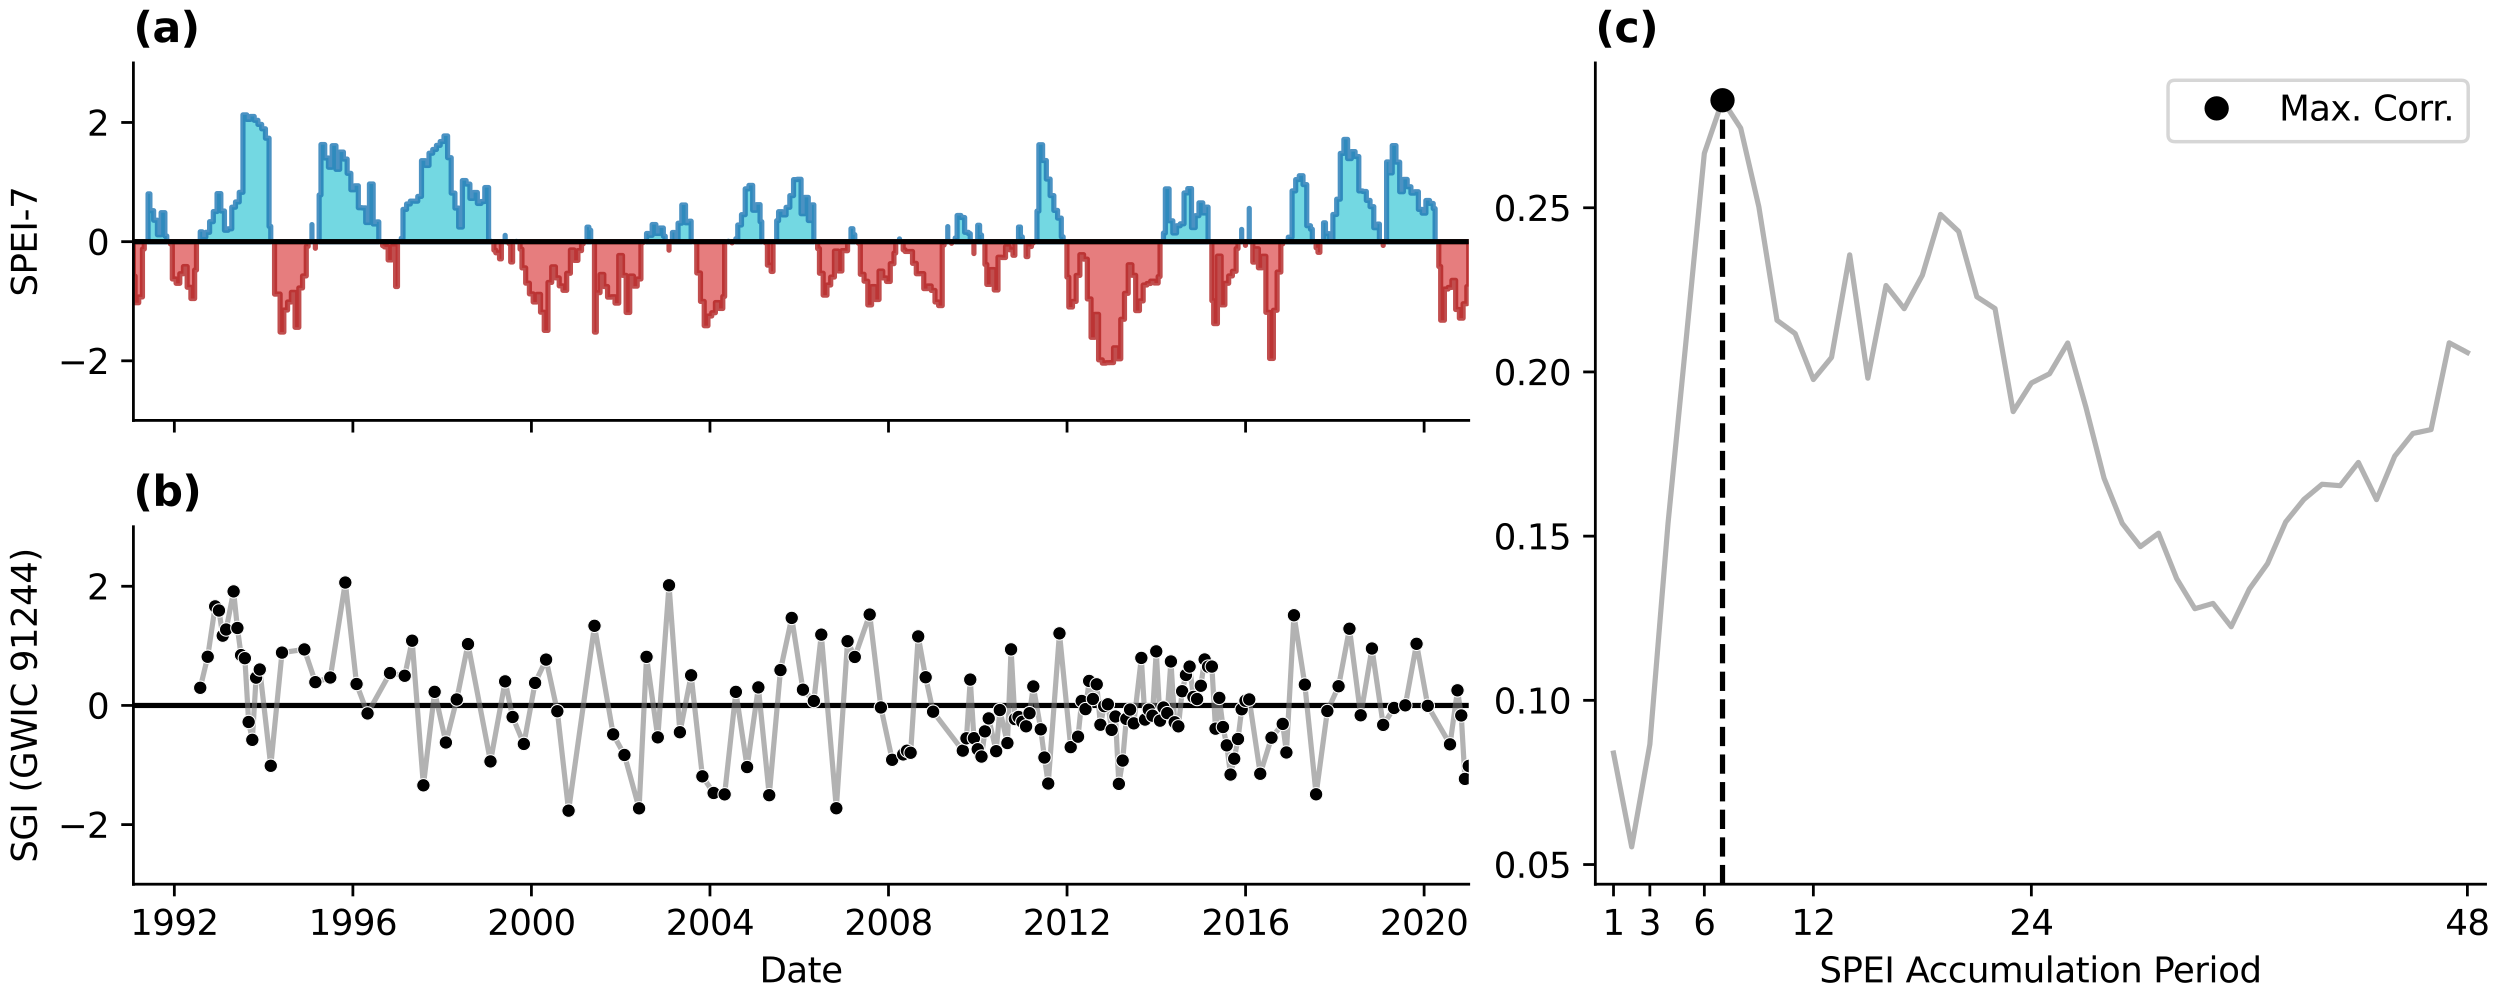 <?xml version="1.0" encoding="utf-8" standalone="no"?>
<!DOCTYPE svg PUBLIC "-//W3C//DTD SVG 1.1//EN"
  "http://www.w3.org/Graphics/SVG/1.1/DTD/svg11.dtd">
<svg xmlns:xlink="http://www.w3.org/1999/xlink" width="720pt" height="288pt" viewBox="0 0 720 288" xmlns="http://www.w3.org/2000/svg" version="1.1">
 <defs>
  <style type="text/css">*{stroke-linejoin: round; stroke-linecap: butt}</style>
 </defs>
 <g id="figure_1">
  <g id="patch_1">
   <path d="M 0 288 
L 720 288 
L 720 0 
L 0 0 
z
" style="fill: #ffffff"/>
  </g>
  <g id="axes_1">
   <g id="patch_2">
    <path d="M 38.421 121.071 
L 422.993 121.071 
L 422.993 18.118 
L 38.421 18.118 
z
" style="fill: #ffffff"/>
   </g>
   <g id="PolyCollection_1">
    <path d="M 42.644 69.595 
L 42.644 55.833 
L 43.172 55.833 
L 43.172 60.671 
L 44.245 60.671 
L 44.245 63.428 
L 45.336 63.428 
L 45.336 67.614 
L 46.41 67.614 
L 46.41 61.245 
L 47.483 61.245 
L 47.483 67.964 
L 48.029 67.964 
L 48.029 69.595 
L 48.029 69.595 
L 47.483 69.595 
L 47.483 69.595 
L 46.41 69.595 
L 46.41 69.595 
L 45.336 69.595 
L 45.336 69.595 
L 44.245 69.595 
L 44.245 69.595 
L 43.172 69.595 
L 43.172 69.595 
L 42.644 69.595 
z
" clip-path="url(#p2fc4b4e672)" style="fill: #17becf; fill-opacity: 0.6; stroke: #1f77b4; stroke-opacity: 0.8; stroke-width: 1.5"/>
    <path d="M 57.672 69.595 
L 57.672 66.757 
L 58.218 66.757 
L 58.218 68.235 
L 59.291 68.235 
L 59.291 66.912 
L 60.364 66.912 
L 60.364 63.842 
L 61.438 63.842 
L 61.438 60.928 
L 62.511 60.928 
L 62.511 55.754 
L 63.602 55.754 
L 63.602 60.77 
L 64.641 60.77 
L 64.641 66.316 
L 65.679 66.316 
L 65.679 65.891 
L 66.752 65.891 
L 66.752 59.677 
L 67.826 59.677 
L 67.826 58.164 
L 68.899 58.164 
L 68.899 55.39 
L 69.973 55.39 
L 69.973 33.088 
L 71.064 33.088 
L 71.064 34.385 
L 72.137 34.385 
L 72.137 33.544 
L 73.21 33.544 
L 73.21 34.653 
L 74.284 34.653 
L 74.284 35.828 
L 75.357 35.828 
L 75.357 37.098 
L 76.448 37.098 
L 76.448 39.807 
L 77.487 39.807 
L 77.487 65.189 
L 77.979 65.189 
L 77.979 69.595 
L 77.979 69.595 
L 77.487 69.595 
L 77.487 69.595 
L 76.448 69.595 
L 76.448 69.595 
L 75.357 69.595 
L 75.357 69.595 
L 74.284 69.595 
L 74.284 69.595 
L 73.21 69.595 
L 73.21 69.595 
L 72.137 69.595 
L 72.137 69.595 
L 71.064 69.595 
L 71.064 69.595 
L 69.973 69.595 
L 69.973 69.595 
L 68.899 69.595 
L 68.899 69.595 
L 67.826 69.595 
L 67.826 69.595 
L 66.752 69.595 
L 66.752 69.595 
L 65.679 69.595 
L 65.679 69.595 
L 64.641 69.595 
L 64.641 69.595 
L 63.602 69.595 
L 63.602 69.595 
L 62.511 69.595 
L 62.511 69.595 
L 61.438 69.595 
L 61.438 69.595 
L 60.364 69.595 
L 60.364 69.595 
L 59.291 69.595 
L 59.291 69.595 
L 58.218 69.595 
L 58.218 69.595 
L 57.672 69.595 
z
" clip-path="url(#p2fc4b4e672)" style="fill: #17becf; fill-opacity: 0.6; stroke: #1f77b4; stroke-opacity: 0.8; stroke-width: 1.5"/>
    <path d="M 89.84 69.595 
L 89.84 64.686 
L 89.84 64.686 
L 89.84 69.595 
L 89.84 69.595 
L 89.84 69.595 
z
" clip-path="url(#p2fc4b4e672)" style="fill: #17becf; fill-opacity: 0.6; stroke: #1f77b4; stroke-opacity: 0.8; stroke-width: 1.5"/>
    <path d="M 91.916 69.595 
L 91.916 56.146 
L 92.444 56.146 
L 92.444 41.636 
L 93.518 41.636 
L 93.518 45.506 
L 94.591 45.506 
L 94.591 48.162 
L 95.665 48.162 
L 95.665 41.962 
L 96.756 41.962 
L 96.756 48.775 
L 97.829 48.775 
L 97.829 43.791 
L 98.903 43.791 
L 98.903 45.81 
L 99.976 45.81 
L 99.976 49.92 
L 101.049 49.92 
L 101.049 54.654 
L 102.141 54.654 
L 102.141 53.51 
L 103.196 53.51 
L 103.196 59.816 
L 104.252 59.816 
L 104.252 59.874 
L 105.326 59.874 
L 105.326 64.095 
L 106.399 64.095 
L 106.399 52.99 
L 107.473 52.99 
L 107.473 64.52 
L 108.546 64.52 
L 108.546 63.907 
L 109.091 63.907 
L 109.091 69.595 
L 109.091 69.595 
L 108.546 69.595 
L 108.546 69.595 
L 107.473 69.595 
L 107.473 69.595 
L 106.399 69.595 
L 106.399 69.595 
L 105.326 69.595 
L 105.326 69.595 
L 104.252 69.595 
L 104.252 69.595 
L 103.196 69.595 
L 103.196 69.595 
L 102.141 69.595 
L 102.141 69.595 
L 101.049 69.595 
L 101.049 69.595 
L 99.976 69.595 
L 99.976 69.595 
L 98.903 69.595 
L 98.903 69.595 
L 97.829 69.595 
L 97.829 69.595 
L 96.756 69.595 
L 96.756 69.595 
L 95.665 69.595 
L 95.665 69.595 
L 94.591 69.595 
L 94.591 69.595 
L 93.518 69.595 
L 93.518 69.595 
L 92.444 69.595 
L 92.444 69.595 
L 91.916 69.595 
z
" clip-path="url(#p2fc4b4e672)" style="fill: #17becf; fill-opacity: 0.6; stroke: #1f77b4; stroke-opacity: 0.8; stroke-width: 1.5"/>
    <path d="M 115.567 69.595 
L 115.567 68.619 
L 116.06 68.619 
L 116.06 60.304 
L 117.098 60.304 
L 117.098 58.745 
L 118.172 58.745 
L 118.172 57.924 
L 119.245 57.924 
L 119.245 57.935 
L 120.319 57.935 
L 120.319 56.567 
L 121.392 56.567 
L 121.392 46.273 
L 122.483 46.273 
L 122.483 47.649 
L 123.556 47.649 
L 123.556 44.13 
L 124.63 44.13 
L 124.63 43.048 
L 125.703 43.048 
L 125.703 41.869 
L 126.777 41.869 
L 126.777 40.759 
L 127.868 40.759 
L 127.868 39.152 
L 128.906 39.152 
L 128.906 45.417 
L 129.944 45.417 
L 129.944 55.613 
L 131.018 55.613 
L 131.018 59.928 
L 132.091 59.928 
L 132.091 65.387 
L 133.165 65.387 
L 133.165 52.004 
L 134.238 52.004 
L 134.238 53.015 
L 135.329 53.015 
L 135.329 57.132 
L 136.403 57.132 
L 136.403 55.435 
L 137.476 55.435 
L 137.476 58.59 
L 138.549 58.59 
L 138.549 58.047 
L 139.623 58.047 
L 139.623 54.017 
L 140.714 54.017 
L 140.714 69.427 
L 141.259 69.427 
L 141.259 69.595 
L 141.259 69.595 
L 140.714 69.595 
L 140.714 69.595 
L 139.623 69.595 
L 139.623 69.595 
L 138.549 69.595 
L 138.549 69.595 
L 137.476 69.595 
L 137.476 69.595 
L 136.403 69.595 
L 136.403 69.595 
L 135.329 69.595 
L 135.329 69.595 
L 134.238 69.595 
L 134.238 69.595 
L 133.165 69.595 
L 133.165 69.595 
L 132.091 69.595 
L 132.091 69.595 
L 131.018 69.595 
L 131.018 69.595 
L 129.944 69.595 
L 129.944 69.595 
L 128.906 69.595 
L 128.906 69.595 
L 127.868 69.595 
L 127.868 69.595 
L 126.777 69.595 
L 126.777 69.595 
L 125.703 69.595 
L 125.703 69.595 
L 124.63 69.595 
L 124.63 69.595 
L 123.556 69.595 
L 123.556 69.595 
L 122.483 69.595 
L 122.483 69.595 
L 121.392 69.595 
L 121.392 69.595 
L 120.319 69.595 
L 120.319 69.595 
L 119.245 69.595 
L 119.245 69.595 
L 118.172 69.595 
L 118.172 69.595 
L 117.098 69.595 
L 117.098 69.595 
L 116.06 69.595 
L 116.06 69.595 
L 115.567 69.595 
z
" clip-path="url(#p2fc4b4e672)" style="fill: #17becf; fill-opacity: 0.6; stroke: #1f77b4; stroke-opacity: 0.8; stroke-width: 1.5"/>
    <path d="M 145.483 69.595 
L 145.483 67.787 
L 145.483 67.787 
L 145.483 69.595 
L 145.483 69.595 
L 145.483 69.595 
z
" clip-path="url(#p2fc4b4e672)" style="fill: #17becf; fill-opacity: 0.6; stroke: #1f77b4; stroke-opacity: 0.8; stroke-width: 1.5"/>
    <path d="M 148.721 69.595 
L 148.721 69.522 
L 148.721 69.522 
L 148.721 69.595 
L 148.721 69.595 
L 148.721 69.595 
z
" clip-path="url(#p2fc4b4e672)" style="fill: #17becf; fill-opacity: 0.6; stroke: #1f77b4; stroke-opacity: 0.8; stroke-width: 1.5"/>
    <path d="M 169.063 69.595 
L 169.063 65.412 
L 169.591 65.412 
L 169.591 66.306 
L 170.119 66.306 
L 170.119 69.595 
L 170.119 69.595 
L 169.591 69.595 
L 169.591 69.595 
L 169.063 69.595 
z
" clip-path="url(#p2fc4b4e672)" style="fill: #17becf; fill-opacity: 0.6; stroke: #1f77b4; stroke-opacity: 0.8; stroke-width: 1.5"/>
    <path d="M 186.203 69.595 
L 186.203 67.24 
L 186.749 67.24 
L 186.749 67.778 
L 187.822 67.778 
L 187.822 64.669 
L 188.895 64.669 
L 188.895 67.242 
L 189.969 67.242 
L 189.969 65.663 
L 191.042 65.663 
L 191.042 68.022 
L 191.588 68.022 
L 191.588 69.595 
L 191.588 69.595 
L 191.042 69.595 
L 191.042 69.595 
L 189.969 69.595 
L 189.969 69.595 
L 188.895 69.595 
L 188.895 69.595 
L 187.822 69.595 
L 187.822 69.595 
L 186.749 69.595 
L 186.749 69.595 
L 186.203 69.595 
z
" clip-path="url(#p2fc4b4e672)" style="fill: #17becf; fill-opacity: 0.6; stroke: #1f77b4; stroke-opacity: 0.8; stroke-width: 1.5"/>
    <path d="M 193.664 69.595 
L 193.664 66.956 
L 194.21 66.956 
L 194.21 69.068 
L 195.283 69.068 
L 195.283 64.289 
L 196.357 64.289 
L 196.357 59.038 
L 197.43 59.038 
L 197.43 64.165 
L 198.504 64.165 
L 198.504 63.704 
L 199.049 63.704 
L 199.049 69.595 
L 199.049 69.595 
L 198.504 69.595 
L 198.504 69.595 
L 197.43 69.595 
L 197.43 69.595 
L 196.357 69.595 
L 196.357 69.595 
L 195.283 69.595 
L 195.283 69.595 
L 194.21 69.595 
L 194.21 69.595 
L 193.664 69.595 
z
" clip-path="url(#p2fc4b4e672)" style="fill: #17becf; fill-opacity: 0.6; stroke: #1f77b4; stroke-opacity: 0.8; stroke-width: 1.5"/>
    <path d="M 209.783 69.595 
L 209.783 69.485 
L 209.783 69.485 
L 209.783 69.595 
L 209.783 69.595 
L 209.783 69.595 
z
" clip-path="url(#p2fc4b4e672)" style="fill: #17becf; fill-opacity: 0.6; stroke: #1f77b4; stroke-opacity: 0.8; stroke-width: 1.5"/>
    <path d="M 211.93 69.595 
L 211.93 68.746 
L 212.476 68.746 
L 212.476 64.802 
L 213.549 64.802 
L 213.549 61.821 
L 214.623 61.821 
L 214.623 54.385 
L 215.696 54.385 
L 215.696 53.391 
L 216.77 53.391 
L 216.77 60.55 
L 217.861 60.55 
L 217.861 58.936 
L 218.899 58.936 
L 218.899 63.853 
L 219.392 63.853 
L 219.392 69.595 
L 219.392 69.595 
L 218.899 69.595 
L 218.899 69.595 
L 217.861 69.595 
L 217.861 69.595 
L 216.77 69.595 
L 216.77 69.595 
L 215.696 69.595 
L 215.696 69.595 
L 214.623 69.595 
L 214.623 69.595 
L 213.549 69.595 
L 213.549 69.595 
L 212.476 69.595 
L 212.476 69.595 
L 211.93 69.595 
z
" clip-path="url(#p2fc4b4e672)" style="fill: #17becf; fill-opacity: 0.6; stroke: #1f77b4; stroke-opacity: 0.8; stroke-width: 1.5"/>
    <path d="M 223.685 69.595 
L 223.685 63.562 
L 224.231 63.562 
L 224.231 60.966 
L 225.322 60.966 
L 225.322 61.891 
L 226.395 61.891 
L 226.395 59.713 
L 227.469 59.713 
L 227.469 56.349 
L 228.542 56.349 
L 228.542 51.725 
L 229.616 51.725 
L 229.616 51.631 
L 230.707 51.631 
L 230.707 61.553 
L 231.745 61.553 
L 231.745 56.852 
L 232.783 56.852 
L 232.783 63.509 
L 233.857 63.509 
L 233.857 58.998 
L 234.385 58.998 
L 234.385 69.595 
L 234.385 69.595 
L 233.857 69.595 
L 233.857 69.595 
L 232.783 69.595 
L 232.783 69.595 
L 231.745 69.595 
L 231.745 69.595 
L 230.707 69.595 
L 230.707 69.595 
L 229.616 69.595 
L 229.616 69.595 
L 228.542 69.595 
L 228.542 69.595 
L 227.469 69.595 
L 227.469 69.595 
L 226.395 69.595 
L 226.395 69.595 
L 225.322 69.595 
L 225.322 69.595 
L 224.231 69.595 
L 224.231 69.595 
L 223.685 69.595 
z
" clip-path="url(#p2fc4b4e672)" style="fill: #17becf; fill-opacity: 0.6; stroke: #1f77b4; stroke-opacity: 0.8; stroke-width: 1.5"/>
    <path d="M 245.084 69.595 
L 245.084 65.868 
L 245.629 65.868 
L 245.629 67.577 
L 246.175 67.577 
L 246.175 69.595 
L 246.175 69.595 
L 245.629 69.595 
L 245.629 69.595 
L 245.084 69.595 
z
" clip-path="url(#p2fc4b4e672)" style="fill: #17becf; fill-opacity: 0.6; stroke: #1f77b4; stroke-opacity: 0.8; stroke-width: 1.5"/>
    <path d="M 259.056 69.595 
L 259.056 68.807 
L 259.056 68.807 
L 259.056 69.595 
L 259.056 69.595 
L 259.056 69.595 
z
" clip-path="url(#p2fc4b4e672)" style="fill: #17becf; fill-opacity: 0.6; stroke: #1f77b4; stroke-opacity: 0.8; stroke-width: 1.5"/>
    <path d="M 272.958 69.595 
L 272.958 65.264 
L 272.958 65.264 
L 272.958 69.595 
L 272.958 69.595 
L 272.958 69.595 
z
" clip-path="url(#p2fc4b4e672)" style="fill: #17becf; fill-opacity: 0.6; stroke: #1f77b4; stroke-opacity: 0.8; stroke-width: 1.5"/>
    <path d="M 275.105 69.595 
L 275.105 68.541 
L 275.65 68.541 
L 275.65 62.062 
L 276.741 62.062 
L 276.741 62.648 
L 277.815 62.648 
L 277.815 66.908 
L 278.888 66.908 
L 278.888 67.3 
L 279.434 67.3 
L 279.434 69.595 
L 279.434 69.595 
L 278.888 69.595 
L 278.888 69.595 
L 277.815 69.595 
L 277.815 69.595 
L 276.741 69.595 
L 276.741 69.595 
L 275.65 69.595 
L 275.65 69.595 
L 275.105 69.595 
z
" clip-path="url(#p2fc4b4e672)" style="fill: #17becf; fill-opacity: 0.6; stroke: #1f77b4; stroke-opacity: 0.8; stroke-width: 1.5"/>
    <path d="M 281.581 69.595 
L 281.581 64.877 
L 282.126 64.877 
L 282.126 67.683 
L 282.672 67.683 
L 282.672 69.595 
L 282.672 69.595 
L 282.126 69.595 
L 282.126 69.595 
L 281.581 69.595 
z
" clip-path="url(#p2fc4b4e672)" style="fill: #17becf; fill-opacity: 0.6; stroke: #1f77b4; stroke-opacity: 0.8; stroke-width: 1.5"/>
    <path d="M 293.336 69.595 
L 293.336 65.388 
L 293.881 65.388 
L 293.881 68.234 
L 294.427 68.234 
L 294.427 69.595 
L 294.427 69.595 
L 293.881 69.595 
L 293.881 69.595 
L 293.336 69.595 
z
" clip-path="url(#p2fc4b4e672)" style="fill: #17becf; fill-opacity: 0.6; stroke: #1f77b4; stroke-opacity: 0.8; stroke-width: 1.5"/>
    <path d="M 298.65 69.595 
L 298.65 60.798 
L 299.196 60.798 
L 299.196 41.683 
L 300.269 41.683 
L 300.269 46.229 
L 301.342 46.229 
L 301.342 51.576 
L 302.433 51.576 
L 302.433 56.336 
L 303.507 56.336 
L 303.507 60.6 
L 304.58 60.6 
L 304.58 62.814 
L 305.654 62.814 
L 305.654 68.198 
L 306.182 68.198 
L 306.182 69.595 
L 306.182 69.595 
L 305.654 69.595 
L 305.654 69.595 
L 304.58 69.595 
L 304.58 69.595 
L 303.507 69.595 
L 303.507 69.595 
L 302.433 69.595 
L 302.433 69.595 
L 301.342 69.595 
L 301.342 69.595 
L 300.269 69.595 
L 300.269 69.595 
L 299.196 69.595 
L 299.196 69.595 
L 298.65 69.595 
z
" clip-path="url(#p2fc4b4e672)" style="fill: #17becf; fill-opacity: 0.6; stroke: #1f77b4; stroke-opacity: 0.8; stroke-width: 1.5"/>
    <path d="M 335.077 69.595 
L 335.077 67.121 
L 335.622 67.121 
L 335.622 54.4 
L 336.695 54.4 
L 336.695 63.59 
L 337.769 63.59 
L 337.769 67.1 
L 338.842 67.1 
L 338.842 65.019 
L 339.916 65.019 
L 339.916 64.463 
L 341.007 64.463 
L 341.007 55.572 
L 342.08 55.572 
L 342.08 54.314 
L 343.154 54.314 
L 343.154 65.541 
L 344.227 65.541 
L 344.227 62.118 
L 345.301 62.118 
L 345.301 58.42 
L 346.392 58.42 
L 346.392 61.346 
L 347.43 61.346 
L 347.43 59.65 
L 347.923 59.65 
L 347.923 69.595 
L 347.923 69.595 
L 347.43 69.595 
L 347.43 69.595 
L 346.392 69.595 
L 346.392 69.595 
L 345.301 69.595 
L 345.301 69.595 
L 344.227 69.595 
L 344.227 69.595 
L 343.154 69.595 
L 343.154 69.595 
L 342.08 69.595 
L 342.08 69.595 
L 341.007 69.595 
L 341.007 69.595 
L 339.916 69.595 
L 339.916 69.595 
L 338.842 69.595 
L 338.842 69.595 
L 337.769 69.595 
L 337.769 69.595 
L 336.695 69.595 
L 336.695 69.595 
L 335.622 69.595 
L 335.622 69.595 
L 335.077 69.595 
z
" clip-path="url(#p2fc4b4e672)" style="fill: #17becf; fill-opacity: 0.6; stroke: #1f77b4; stroke-opacity: 0.8; stroke-width: 1.5"/>
    <path d="M 357.601 69.595 
L 357.601 66.076 
L 357.601 66.076 
L 357.601 69.595 
L 357.601 69.595 
L 357.601 69.595 
z
" clip-path="url(#p2fc4b4e672)" style="fill: #17becf; fill-opacity: 0.6; stroke: #1f77b4; stroke-opacity: 0.8; stroke-width: 1.5"/>
    <path d="M 359.783 69.595 
L 359.783 60.025 
L 359.783 60.025 
L 359.783 69.595 
L 359.783 69.595 
L 359.783 69.595 
z
" clip-path="url(#p2fc4b4e672)" style="fill: #17becf; fill-opacity: 0.6; stroke: #1f77b4; stroke-opacity: 0.8; stroke-width: 1.5"/>
    <path d="M 370.482 69.595 
L 370.482 69.49 
L 371.028 69.49 
L 371.028 68.309 
L 372.119 68.309 
L 372.119 54.978 
L 373.157 54.978 
L 373.157 51.718 
L 374.195 51.718 
L 374.195 50.607 
L 375.269 50.607 
L 375.269 53.169 
L 376.342 53.169 
L 376.342 65.015 
L 377.416 65.015 
L 377.416 66.016 
L 377.944 66.016 
L 377.944 69.595 
L 377.944 69.595 
L 377.416 69.595 
L 377.416 69.595 
L 376.342 69.595 
L 376.342 69.595 
L 375.269 69.595 
L 375.269 69.595 
L 374.195 69.595 
L 374.195 69.595 
L 373.157 69.595 
L 373.157 69.595 
L 372.119 69.595 
L 372.119 69.595 
L 371.028 69.595 
L 371.028 69.595 
L 370.482 69.595 
z
" clip-path="url(#p2fc4b4e672)" style="fill: #17becf; fill-opacity: 0.6; stroke: #1f77b4; stroke-opacity: 0.8; stroke-width: 1.5"/>
    <path d="M 381.182 69.595 
L 381.182 64.171 
L 381.727 64.171 
L 381.727 67.291 
L 382.801 67.291 
L 382.801 69.451 
L 383.874 69.451 
L 383.874 61.767 
L 384.965 61.767 
L 384.965 57.363 
L 386.003 57.363 
L 386.003 44.18 
L 387.041 44.18 
L 387.041 40.155 
L 388.115 40.155 
L 388.115 45.682 
L 389.188 45.682 
L 389.188 43.655 
L 390.262 43.655 
L 390.262 45.075 
L 391.335 45.075 
L 391.335 54.989 
L 392.426 54.989 
L 392.426 55.146 
L 393.5 55.146 
L 393.5 57.714 
L 394.573 57.714 
L 394.573 59.512 
L 395.647 59.512 
L 395.647 65.584 
L 396.72 65.584 
L 396.72 64.537 
L 397.266 64.537 
L 397.266 69.595 
L 397.266 69.595 
L 396.72 69.595 
L 396.72 69.595 
L 395.647 69.595 
L 395.647 69.595 
L 394.573 69.595 
L 394.573 69.595 
L 393.5 69.595 
L 393.5 69.595 
L 392.426 69.595 
L 392.426 69.595 
L 391.335 69.595 
L 391.335 69.595 
L 390.262 69.595 
L 390.262 69.595 
L 389.188 69.595 
L 389.188 69.595 
L 388.115 69.595 
L 388.115 69.595 
L 387.041 69.595 
L 387.041 69.595 
L 386.003 69.595 
L 386.003 69.595 
L 384.965 69.595 
L 384.965 69.595 
L 383.874 69.595 
L 383.874 69.595 
L 382.801 69.595 
L 382.801 69.595 
L 381.727 69.595 
L 381.727 69.595 
L 381.182 69.595 
z
" clip-path="url(#p2fc4b4e672)" style="fill: #17becf; fill-opacity: 0.6; stroke: #1f77b4; stroke-opacity: 0.8; stroke-width: 1.5"/>
    <path d="M 399.342 69.595 
L 399.342 46.638 
L 399.888 46.638 
L 399.888 49.81 
L 400.961 49.81 
L 400.961 41.94 
L 402.034 41.94 
L 402.034 46.699 
L 403.108 46.699 
L 403.108 55.223 
L 404.181 55.223 
L 404.181 51.674 
L 405.272 51.674 
L 405.272 53.784 
L 406.346 53.784 
L 406.346 55.615 
L 407.419 55.615 
L 407.419 55.226 
L 408.493 55.226 
L 408.493 60.304 
L 409.566 60.304 
L 409.566 61.387 
L 410.657 61.387 
L 410.657 57.743 
L 411.713 57.743 
L 411.713 58.601 
L 412.769 58.601 
L 412.769 60.077 
L 413.314 60.077 
L 413.314 69.595 
L 413.314 69.595 
L 412.769 69.595 
L 412.769 69.595 
L 411.713 69.595 
L 411.713 69.595 
L 410.657 69.595 
L 410.657 69.595 
L 409.566 69.595 
L 409.566 69.595 
L 408.493 69.595 
L 408.493 69.595 
L 407.419 69.595 
L 407.419 69.595 
L 406.346 69.595 
L 406.346 69.595 
L 405.272 69.595 
L 405.272 69.595 
L 404.181 69.595 
L 404.181 69.595 
L 403.108 69.595 
L 403.108 69.595 
L 402.034 69.595 
L 402.034 69.595 
L 400.961 69.595 
L 400.961 69.595 
L 399.888 69.595 
L 399.888 69.595 
L 399.342 69.595 
z
" clip-path="url(#p2fc4b4e672)" style="fill: #17becf; fill-opacity: 0.6; stroke: #1f77b4; stroke-opacity: 0.8; stroke-width: 1.5"/>
   </g>
   <g id="PolyCollection_2">
    <path d="M 38.421 69.595 
L 38.421 79.538 
L 38.913 79.538 
L 38.913 87.185 
L 39.952 87.185 
L 39.952 85.516 
L 41.025 85.516 
L 41.025 71.715 
L 41.553 71.715 
L 41.553 69.595 
L 41.553 69.595 
L 41.025 69.595 
L 41.025 69.595 
L 39.952 69.595 
L 39.952 69.595 
L 38.913 69.595 
L 38.913 69.595 
L 38.421 69.595 
z
" clip-path="url(#p2fc4b4e672)" style="fill: #d62728; fill-opacity: 0.6; stroke: #b22222; stroke-opacity: 0.8; stroke-width: 1.5"/>
    <path d="M 49.085 69.595 
L 49.085 70.243 
L 49.63 70.243 
L 49.63 80.342 
L 50.721 80.342 
L 50.721 81.589 
L 51.777 81.589 
L 51.777 78.828 
L 52.833 78.828 
L 52.833 76.766 
L 53.906 76.766 
L 53.906 82.731 
L 54.98 82.731 
L 54.98 85.974 
L 56.053 85.974 
L 56.053 77.759 
L 56.581 77.759 
L 56.581 69.595 
L 56.581 69.595 
L 56.053 69.595 
L 56.053 69.595 
L 54.98 69.595 
L 54.98 69.595 
L 53.906 69.595 
L 53.906 69.595 
L 52.833 69.595 
L 52.833 69.595 
L 51.777 69.595 
L 51.777 69.595 
L 50.721 69.595 
L 50.721 69.595 
L 49.63 69.595 
L 49.63 69.595 
L 49.085 69.595 
z
" clip-path="url(#p2fc4b4e672)" style="fill: #d62728; fill-opacity: 0.6; stroke: #b22222; stroke-opacity: 0.8; stroke-width: 1.5"/>
    <path d="M 79.07 69.595 
L 79.07 84.708 
L 79.598 84.708 
L 79.598 84.684 
L 80.672 84.684 
L 80.672 95.628 
L 81.745 95.628 
L 81.745 89.281 
L 82.819 89.281 
L 82.819 86.968 
L 83.91 86.968 
L 83.91 84.191 
L 84.983 84.191 
L 84.983 94.261 
L 86.057 94.261 
L 86.057 82.926 
L 87.13 82.926 
L 87.13 79.466 
L 88.203 79.466 
L 88.203 70.936 
L 88.749 70.936 
L 88.749 69.595 
L 88.749 69.595 
L 88.203 69.595 
L 88.203 69.595 
L 87.13 69.595 
L 87.13 69.595 
L 86.057 69.595 
L 86.057 69.595 
L 84.983 69.595 
L 84.983 69.595 
L 83.91 69.595 
L 83.91 69.595 
L 82.819 69.595 
L 82.819 69.595 
L 81.745 69.595 
L 81.745 69.595 
L 80.672 69.595 
L 80.672 69.595 
L 79.598 69.595 
L 79.598 69.595 
L 79.07 69.595 
z
" clip-path="url(#p2fc4b4e672)" style="fill: #d62728; fill-opacity: 0.6; stroke: #b22222; stroke-opacity: 0.8; stroke-width: 1.5"/>
    <path d="M 90.825 69.595 
L 90.825 71.498 
L 90.825 71.498 
L 90.825 69.595 
L 90.825 69.595 
L 90.825 69.595 
z
" clip-path="url(#p2fc4b4e672)" style="fill: #d62728; fill-opacity: 0.6; stroke: #b22222; stroke-opacity: 0.8; stroke-width: 1.5"/>
    <path d="M 110.183 69.595 
L 110.183 70.732 
L 110.71 70.732 
L 110.71 71.106 
L 111.784 71.106 
L 111.784 74.866 
L 112.857 74.866 
L 112.857 71.018 
L 113.931 71.018 
L 113.931 82.522 
L 114.476 82.522 
L 114.476 69.595 
L 114.476 69.595 
L 113.931 69.595 
L 113.931 69.595 
L 112.857 69.595 
L 112.857 69.595 
L 111.784 69.595 
L 111.784 69.595 
L 110.71 69.595 
L 110.71 69.595 
L 110.183 69.595 
z
" clip-path="url(#p2fc4b4e672)" style="fill: #d62728; fill-opacity: 0.6; stroke: #b22222; stroke-opacity: 0.8; stroke-width: 1.5"/>
    <path d="M 142.245 69.595 
L 142.245 72.04 
L 142.79 72.04 
L 142.79 72.806 
L 143.864 72.806 
L 143.864 74.548 
L 144.392 74.548 
L 144.392 69.595 
L 144.392 69.595 
L 143.864 69.595 
L 143.864 69.595 
L 142.79 69.595 
L 142.79 69.595 
L 142.245 69.595 
z
" clip-path="url(#p2fc4b4e672)" style="fill: #d62728; fill-opacity: 0.6; stroke: #b22222; stroke-opacity: 0.8; stroke-width: 1.5"/>
    <path d="M 146.539 69.595 
L 146.539 70.072 
L 147.084 70.072 
L 147.084 75.451 
L 147.63 75.451 
L 147.63 69.595 
L 147.63 69.595 
L 147.084 69.595 
L 147.084 69.595 
L 146.539 69.595 
z
" clip-path="url(#p2fc4b4e672)" style="fill: #d62728; fill-opacity: 0.6; stroke: #b22222; stroke-opacity: 0.8; stroke-width: 1.5"/>
    <path d="M 149.777 69.595 
L 149.777 71.743 
L 150.322 71.743 
L 150.322 77.151 
L 151.395 77.151 
L 151.395 81.548 
L 152.469 81.548 
L 152.469 84.63 
L 153.56 84.63 
L 153.56 86.972 
L 154.616 86.972 
L 154.616 84.772 
L 155.672 84.772 
L 155.672 89.914 
L 156.745 89.914 
L 156.745 95.153 
L 157.819 95.153 
L 157.819 81.337 
L 158.892 81.337 
L 158.892 76.837 
L 159.965 76.837 
L 159.965 80.016 
L 161.056 80.016 
L 161.056 82.332 
L 162.13 82.332 
L 162.13 83.612 
L 163.203 83.612 
L 163.203 78.702 
L 164.277 78.702 
L 164.277 71.991 
L 165.35 71.991 
L 165.35 74.987 
L 166.441 74.987 
L 166.441 72.169 
L 167.479 72.169 
L 167.479 70.205 
L 167.972 70.205 
L 167.972 69.595 
L 167.972 69.595 
L 167.479 69.595 
L 167.479 69.595 
L 166.441 69.595 
L 166.441 69.595 
L 165.35 69.595 
L 165.35 69.595 
L 164.277 69.595 
L 164.277 69.595 
L 163.203 69.595 
L 163.203 69.595 
L 162.13 69.595 
L 162.13 69.595 
L 161.056 69.595 
L 161.056 69.595 
L 159.965 69.595 
L 159.965 69.595 
L 158.892 69.595 
L 158.892 69.595 
L 157.819 69.595 
L 157.819 69.595 
L 156.745 69.595 
L 156.745 69.595 
L 155.672 69.595 
L 155.672 69.595 
L 154.616 69.595 
L 154.616 69.595 
L 153.56 69.595 
L 153.56 69.595 
L 152.469 69.595 
L 152.469 69.595 
L 151.395 69.595 
L 151.395 69.595 
L 150.322 69.595 
L 150.322 69.595 
L 149.777 69.595 
z
" clip-path="url(#p2fc4b4e672)" style="fill: #d62728; fill-opacity: 0.6; stroke: #b22222; stroke-opacity: 0.8; stroke-width: 1.5"/>
    <path d="M 171.21 69.595 
L 171.21 95.644 
L 171.738 95.644 
L 171.738 84.28 
L 172.811 84.28 
L 172.811 79.037 
L 173.902 79.037 
L 173.902 82.513 
L 174.976 82.513 
L 174.976 85.579 
L 176.049 85.579 
L 176.049 85.454 
L 177.123 85.454 
L 177.123 87.297 
L 178.196 87.297 
L 178.196 73.581 
L 179.287 73.581 
L 179.287 79.304 
L 180.326 79.304 
L 180.326 89.989 
L 181.364 89.989 
L 181.364 79.497 
L 182.437 79.497 
L 182.437 82.414 
L 183.511 82.414 
L 183.511 80.346 
L 184.584 80.346 
L 184.584 69.899 
L 185.112 69.899 
L 185.112 69.595 
L 185.112 69.595 
L 184.584 69.595 
L 184.584 69.595 
L 183.511 69.595 
L 183.511 69.595 
L 182.437 69.595 
L 182.437 69.595 
L 181.364 69.595 
L 181.364 69.595 
L 180.326 69.595 
L 180.326 69.595 
L 179.287 69.595 
L 179.287 69.595 
L 178.196 69.595 
L 178.196 69.595 
L 177.123 69.595 
L 177.123 69.595 
L 176.049 69.595 
L 176.049 69.595 
L 174.976 69.595 
L 174.976 69.595 
L 173.902 69.595 
L 173.902 69.595 
L 172.811 69.595 
L 172.811 69.595 
L 171.738 69.595 
L 171.738 69.595 
L 171.21 69.595 
z
" clip-path="url(#p2fc4b4e672)" style="fill: #d62728; fill-opacity: 0.6; stroke: #b22222; stroke-opacity: 0.8; stroke-width: 1.5"/>
    <path d="M 192.679 69.595 
L 192.679 72.05 
L 192.679 72.05 
L 192.679 69.595 
L 192.679 69.595 
L 192.679 69.595 
z
" clip-path="url(#p2fc4b4e672)" style="fill: #d62728; fill-opacity: 0.6; stroke: #b22222; stroke-opacity: 0.8; stroke-width: 1.5"/>
    <path d="M 200.14 69.595 
L 200.14 69.683 
L 200.668 69.683 
L 200.668 78.615 
L 201.741 78.615 
L 201.741 86.801 
L 202.815 86.801 
L 202.815 93.803 
L 203.888 93.803 
L 203.888 91.006 
L 204.979 91.006 
L 204.979 90.06 
L 206.035 90.06 
L 206.035 87.129 
L 207.091 87.129 
L 207.091 88.836 
L 208.165 88.836 
L 208.165 85.387 
L 208.692 85.387 
L 208.692 69.595 
L 208.692 69.595 
L 208.165 69.595 
L 208.165 69.595 
L 207.091 69.595 
L 207.091 69.595 
L 206.035 69.595 
L 206.035 69.595 
L 204.979 69.595 
L 204.979 69.595 
L 203.888 69.595 
L 203.888 69.595 
L 202.815 69.595 
L 202.815 69.595 
L 201.741 69.595 
L 201.741 69.595 
L 200.668 69.595 
L 200.668 69.595 
L 200.14 69.595 
z
" clip-path="url(#p2fc4b4e672)" style="fill: #d62728; fill-opacity: 0.6; stroke: #b22222; stroke-opacity: 0.8; stroke-width: 1.5"/>
    <path d="M 210.839 69.595 
L 210.839 69.947 
L 210.839 69.947 
L 210.839 69.595 
L 210.839 69.595 
L 210.839 69.595 
z
" clip-path="url(#p2fc4b4e672)" style="fill: #d62728; fill-opacity: 0.6; stroke: #b22222; stroke-opacity: 0.8; stroke-width: 1.5"/>
    <path d="M 220.483 69.595 
L 220.483 69.927 
L 221.011 69.927 
L 221.011 76.366 
L 222.084 76.366 
L 222.084 78.172 
L 222.63 78.172 
L 222.63 69.595 
L 222.63 69.595 
L 222.084 69.595 
L 222.084 69.595 
L 221.011 69.595 
L 221.011 69.595 
L 220.483 69.595 
z
" clip-path="url(#p2fc4b4e672)" style="fill: #d62728; fill-opacity: 0.6; stroke: #b22222; stroke-opacity: 0.8; stroke-width: 1.5"/>
    <path d="M 235.476 69.595 
L 235.476 71.589 
L 236.003 71.589 
L 236.003 78.693 
L 237.077 78.693 
L 237.077 84.999 
L 238.168 84.999 
L 238.168 82.08 
L 239.241 82.08 
L 239.241 79.791 
L 240.315 79.791 
L 240.315 72.29 
L 241.388 72.29 
L 241.388 78.047 
L 242.462 78.047 
L 242.462 72.173 
L 243.553 72.173 
L 243.553 72.205 
L 244.098 72.205 
L 244.098 69.595 
L 244.098 69.595 
L 243.553 69.595 
L 243.553 69.595 
L 242.462 69.595 
L 242.462 69.595 
L 241.388 69.595 
L 241.388 69.595 
L 240.315 69.595 
L 240.315 69.595 
L 239.241 69.595 
L 239.241 69.595 
L 238.168 69.595 
L 238.168 69.595 
L 237.077 69.595 
L 237.077 69.595 
L 236.003 69.595 
L 236.003 69.595 
L 235.476 69.595 
z
" clip-path="url(#p2fc4b4e672)" style="fill: #d62728; fill-opacity: 0.6; stroke: #b22222; stroke-opacity: 0.8; stroke-width: 1.5"/>
    <path d="M 247.231 69.595 
L 247.231 70.021 
L 247.776 70.021 
L 247.776 78.992 
L 248.85 78.992 
L 248.85 80.982 
L 249.923 80.982 
L 249.923 87.81 
L 251.014 87.81 
L 251.014 82.532 
L 252.087 82.532 
L 252.087 86.258 
L 253.161 86.258 
L 253.161 78.068 
L 254.234 78.068 
L 254.234 80.041 
L 255.308 80.041 
L 255.308 81.06 
L 256.399 81.06 
L 256.399 75.939 
L 257.455 75.939 
L 257.455 72.876 
L 257.965 72.876 
L 257.965 69.595 
L 257.965 69.595 
L 257.455 69.595 
L 257.455 69.595 
L 256.399 69.595 
L 256.399 69.595 
L 255.308 69.595 
L 255.308 69.595 
L 254.234 69.595 
L 254.234 69.595 
L 253.161 69.595 
L 253.161 69.595 
L 252.087 69.595 
L 252.087 69.595 
L 251.014 69.595 
L 251.014 69.595 
L 249.923 69.595 
L 249.923 69.595 
L 248.85 69.595 
L 248.85 69.595 
L 247.776 69.595 
L 247.776 69.595 
L 247.231 69.595 
z
" clip-path="url(#p2fc4b4e672)" style="fill: #d62728; fill-opacity: 0.6; stroke: #b22222; stroke-opacity: 0.8; stroke-width: 1.5"/>
    <path d="M 260.112 69.595 
L 260.112 71.936 
L 260.657 71.936 
L 260.657 72.423 
L 261.731 72.423 
L 261.731 72.419 
L 262.804 72.419 
L 262.804 75.842 
L 263.895 75.842 
L 263.895 78.836 
L 264.969 78.836 
L 264.969 78.798 
L 266.042 78.798 
L 266.042 83.123 
L 267.116 83.123 
L 267.116 82.346 
L 268.189 82.346 
L 268.189 83.632 
L 269.28 83.632 
L 269.28 86.969 
L 270.318 86.969 
L 270.318 88.02 
L 271.357 88.02 
L 271.357 70.557 
L 271.902 70.557 
L 271.902 69.595 
L 271.902 69.595 
L 271.357 69.595 
L 271.357 69.595 
L 270.318 69.595 
L 270.318 69.595 
L 269.28 69.595 
L 269.28 69.595 
L 268.189 69.595 
L 268.189 69.595 
L 267.116 69.595 
L 267.116 69.595 
L 266.042 69.595 
L 266.042 69.595 
L 264.969 69.595 
L 264.969 69.595 
L 263.895 69.595 
L 263.895 69.595 
L 262.804 69.595 
L 262.804 69.595 
L 261.731 69.595 
L 261.731 69.595 
L 260.657 69.595 
L 260.657 69.595 
L 260.112 69.595 
z
" clip-path="url(#p2fc4b4e672)" style="fill: #d62728; fill-opacity: 0.6; stroke: #b22222; stroke-opacity: 0.8; stroke-width: 1.5"/>
    <path d="M 274.049 69.595 
L 274.049 70.073 
L 274.049 70.073 
L 274.049 69.595 
L 274.049 69.595 
L 274.049 69.595 
z
" clip-path="url(#p2fc4b4e672)" style="fill: #d62728; fill-opacity: 0.6; stroke: #b22222; stroke-opacity: 0.8; stroke-width: 1.5"/>
    <path d="M 280.49 69.595 
L 280.49 73.021 
L 280.49 73.021 
L 280.49 69.595 
L 280.49 69.595 
L 280.49 69.595 
z
" clip-path="url(#p2fc4b4e672)" style="fill: #d62728; fill-opacity: 0.6; stroke: #b22222; stroke-opacity: 0.8; stroke-width: 1.5"/>
    <path d="M 283.657 69.595 
L 283.657 76.151 
L 284.203 76.151 
L 284.203 81.911 
L 285.276 81.911 
L 285.276 77.623 
L 286.349 77.623 
L 286.349 83.522 
L 287.423 83.522 
L 287.423 74.082 
L 288.496 74.082 
L 288.496 74.167 
L 289.587 74.167 
L 289.587 71.014 
L 290.661 71.014 
L 290.661 71.92 
L 291.734 71.92 
L 291.734 73.52 
L 292.28 73.52 
L 292.28 69.595 
L 292.28 69.595 
L 291.734 69.595 
L 291.734 69.595 
L 290.661 69.595 
L 290.661 69.595 
L 289.587 69.595 
L 289.587 69.595 
L 288.496 69.595 
L 288.496 69.595 
L 287.423 69.595 
L 287.423 69.595 
L 286.349 69.595 
L 286.349 69.595 
L 285.276 69.595 
L 285.276 69.595 
L 284.203 69.595 
L 284.203 69.595 
L 283.657 69.595 
z
" clip-path="url(#p2fc4b4e672)" style="fill: #d62728; fill-opacity: 0.6; stroke: #b22222; stroke-opacity: 0.8; stroke-width: 1.5"/>
    <path d="M 295.518 69.595 
L 295.518 73.896 
L 296.01 73.896 
L 296.01 70.993 
L 297.049 70.993 
L 297.049 69.954 
L 297.594 69.954 
L 297.594 69.595 
L 297.594 69.595 
L 297.049 69.595 
L 297.049 69.595 
L 296.01 69.595 
L 296.01 69.595 
L 295.518 69.595 
z
" clip-path="url(#p2fc4b4e672)" style="fill: #d62728; fill-opacity: 0.6; stroke: #b22222; stroke-opacity: 0.8; stroke-width: 1.5"/>
    <path d="M 307.273 69.595 
L 307.273 79.811 
L 307.818 79.811 
L 307.818 88.42 
L 308.874 88.42 
L 308.874 86.803 
L 309.93 86.803 
L 309.93 79.316 
L 311.003 79.316 
L 311.003 73.342 
L 312.077 73.342 
L 312.077 74.623 
L 313.15 74.623 
L 313.15 86.087 
L 314.224 86.087 
L 314.224 97.149 
L 315.315 97.149 
L 315.315 90.527 
L 316.388 90.527 
L 316.388 103.64 
L 317.462 103.64 
L 317.462 104.575 
L 318.535 104.575 
L 318.535 104.447 
L 319.608 104.447 
L 319.608 104.429 
L 320.699 104.429 
L 320.699 100.161 
L 321.738 100.161 
L 321.738 103.332 
L 322.776 103.332 
L 322.776 91.951 
L 323.849 91.951 
L 323.849 84.473 
L 324.923 84.473 
L 324.923 76.251 
L 325.996 76.251 
L 325.996 79.279 
L 327.07 79.279 
L 327.07 89.45 
L 328.161 89.45 
L 328.161 86.669 
L 329.234 86.669 
L 329.234 82.086 
L 330.308 82.086 
L 330.308 81.642 
L 331.381 81.642 
L 331.381 80.96 
L 332.455 80.96 
L 332.455 81.511 
L 333.546 81.511 
L 333.546 79.645 
L 334.091 79.645 
L 334.091 69.595 
L 334.091 69.595 
L 333.546 69.595 
L 333.546 69.595 
L 332.455 69.595 
L 332.455 69.595 
L 331.381 69.595 
L 331.381 69.595 
L 330.308 69.595 
L 330.308 69.595 
L 329.234 69.595 
L 329.234 69.595 
L 328.161 69.595 
L 328.161 69.595 
L 327.07 69.595 
L 327.07 69.595 
L 325.996 69.595 
L 325.996 69.595 
L 324.923 69.595 
L 324.923 69.595 
L 323.849 69.595 
L 323.849 69.595 
L 322.776 69.595 
L 322.776 69.595 
L 321.738 69.595 
L 321.738 69.595 
L 320.699 69.595 
L 320.699 69.595 
L 319.608 69.595 
L 319.608 69.595 
L 318.535 69.595 
L 318.535 69.595 
L 317.462 69.595 
L 317.462 69.595 
L 316.388 69.595 
L 316.388 69.595 
L 315.315 69.595 
L 315.315 69.595 
L 314.224 69.595 
L 314.224 69.595 
L 313.15 69.595 
L 313.15 69.595 
L 312.077 69.595 
L 312.077 69.595 
L 311.003 69.595 
L 311.003 69.595 
L 309.93 69.595 
L 309.93 69.595 
L 308.874 69.595 
L 308.874 69.595 
L 307.818 69.595 
L 307.818 69.595 
L 307.273 69.595 
z
" clip-path="url(#p2fc4b4e672)" style="fill: #d62728; fill-opacity: 0.6; stroke: #b22222; stroke-opacity: 0.8; stroke-width: 1.5"/>
    <path d="M 349.014 69.595 
L 349.014 86.574 
L 349.542 86.574 
L 349.542 93.2 
L 350.615 93.2 
L 350.615 73.748 
L 351.688 73.748 
L 351.688 87.792 
L 352.762 87.792 
L 352.762 81.581 
L 353.853 81.581 
L 353.853 79.464 
L 354.926 79.464 
L 354.926 78.119 
L 356 78.119 
L 356 71.577 
L 356.545 71.577 
L 356.545 69.595 
L 356.545 69.595 
L 356 69.595 
L 356 69.595 
L 354.926 69.595 
L 354.926 69.595 
L 353.853 69.595 
L 353.853 69.595 
L 352.762 69.595 
L 352.762 69.595 
L 351.688 69.595 
L 351.688 69.595 
L 350.615 69.595 
L 350.615 69.595 
L 349.542 69.595 
L 349.542 69.595 
L 349.014 69.595 
z
" clip-path="url(#p2fc4b4e672)" style="fill: #d62728; fill-opacity: 0.6; stroke: #b22222; stroke-opacity: 0.8; stroke-width: 1.5"/>
    <path d="M 358.692 69.595 
L 358.692 70.661 
L 358.692 70.661 
L 358.692 69.595 
L 358.692 69.595 
L 358.692 69.595 
z
" clip-path="url(#p2fc4b4e672)" style="fill: #d62728; fill-opacity: 0.6; stroke: #b22222; stroke-opacity: 0.8; stroke-width: 1.5"/>
    <path d="M 360.804 69.595 
L 360.804 75.498 
L 361.349 75.498 
L 361.349 71.637 
L 362.423 71.637 
L 362.423 77.126 
L 363.496 77.126 
L 363.496 73.797 
L 364.57 73.797 
L 364.57 89.956 
L 365.643 89.956 
L 365.643 103.233 
L 366.734 103.233 
L 366.734 89.351 
L 367.808 89.351 
L 367.808 78.349 
L 368.881 78.349 
L 368.881 70.226 
L 369.427 70.226 
L 369.427 69.595 
L 369.427 69.595 
L 368.881 69.595 
L 368.881 69.595 
L 367.808 69.595 
L 367.808 69.595 
L 366.734 69.595 
L 366.734 69.595 
L 365.643 69.595 
L 365.643 69.595 
L 364.57 69.595 
L 364.57 69.595 
L 363.496 69.595 
L 363.496 69.595 
L 362.423 69.595 
L 362.423 69.595 
L 361.349 69.595 
L 361.349 69.595 
L 360.804 69.595 
z
" clip-path="url(#p2fc4b4e672)" style="fill: #d62728; fill-opacity: 0.6; stroke: #b22222; stroke-opacity: 0.8; stroke-width: 1.5"/>
    <path d="M 379.035 69.595 
L 379.035 71.362 
L 379.58 71.362 
L 379.58 72.673 
L 380.126 72.673 
L 380.126 69.595 
L 380.126 69.595 
L 379.58 69.595 
L 379.58 69.595 
L 379.035 69.595 
z
" clip-path="url(#p2fc4b4e672)" style="fill: #d62728; fill-opacity: 0.6; stroke: #b22222; stroke-opacity: 0.8; stroke-width: 1.5"/>
    <path d="M 398.357 69.595 
L 398.357 70.681 
L 398.357 70.681 
L 398.357 69.595 
L 398.357 69.595 
L 398.357 69.595 
z
" clip-path="url(#p2fc4b4e672)" style="fill: #d62728; fill-opacity: 0.6; stroke: #b22222; stroke-opacity: 0.8; stroke-width: 1.5"/>
    <path d="M 414.37 69.595 
L 414.37 76.739 
L 414.916 76.739 
L 414.916 92.218 
L 415.989 92.218 
L 415.989 83.234 
L 417.063 83.234 
L 417.063 82.772 
L 418.154 82.772 
L 418.154 80.74 
L 419.227 80.74 
L 419.227 89.134 
L 420.3 89.134 
L 420.3 91.628 
L 421.374 91.628 
L 421.374 87.472 
L 422.447 87.472 
L 422.447 82.532 
L 422.993 82.532 
L 422.993 69.595 
L 422.993 69.595 
L 422.447 69.595 
L 422.447 69.595 
L 421.374 69.595 
L 421.374 69.595 
L 420.3 69.595 
L 420.3 69.595 
L 419.227 69.595 
L 419.227 69.595 
L 418.154 69.595 
L 418.154 69.595 
L 417.063 69.595 
L 417.063 69.595 
L 415.989 69.595 
L 415.989 69.595 
L 414.916 69.595 
L 414.916 69.595 
L 414.37 69.595 
z
" clip-path="url(#p2fc4b4e672)" style="fill: #d62728; fill-opacity: 0.6; stroke: #b22222; stroke-opacity: 0.8; stroke-width: 1.5"/>
   </g>
   <g id="matplotlib.axis_1">
    <g id="xtick_1">
     <g id="line2d_1">
      <defs>
       <path id="mf069afd050" d="M 0 0 
L 0 3.5 
" style="stroke: #000000; stroke-width: 0.8"/>
      </defs>
      <g>
       <use xlink:href="#mf069afd050" x="50.211" y="121.071" style="stroke: #000000; stroke-width: 0.8"/>
      </g>
     </g>
    </g>
    <g id="xtick_2">
     <g id="line2d_2">
      <g>
       <use xlink:href="#mf069afd050" x="101.63" y="121.071" style="stroke: #000000; stroke-width: 0.8"/>
      </g>
     </g>
    </g>
    <g id="xtick_3">
     <g id="line2d_3">
      <g>
       <use xlink:href="#mf069afd050" x="153.05" y="121.071" style="stroke: #000000; stroke-width: 0.8"/>
      </g>
     </g>
    </g>
    <g id="xtick_4">
     <g id="line2d_4">
      <g>
       <use xlink:href="#mf069afd050" x="204.469" y="121.071" style="stroke: #000000; stroke-width: 0.8"/>
      </g>
     </g>
    </g>
    <g id="xtick_5">
     <g id="line2d_5">
      <g>
       <use xlink:href="#mf069afd050" x="255.888" y="121.071" style="stroke: #000000; stroke-width: 0.8"/>
      </g>
     </g>
    </g>
    <g id="xtick_6">
     <g id="line2d_6">
      <g>
       <use xlink:href="#mf069afd050" x="307.308" y="121.071" style="stroke: #000000; stroke-width: 0.8"/>
      </g>
     </g>
    </g>
    <g id="xtick_7">
     <g id="line2d_7">
      <g>
       <use xlink:href="#mf069afd050" x="358.727" y="121.071" style="stroke: #000000; stroke-width: 0.8"/>
      </g>
     </g>
    </g>
    <g id="xtick_8">
     <g id="line2d_8">
      <g>
       <use xlink:href="#mf069afd050" x="410.147" y="121.071" style="stroke: #000000; stroke-width: 0.8"/>
      </g>
     </g>
    </g>
   </g>
   <g id="matplotlib.axis_2">
    <g id="ytick_1">
     <g id="line2d_9">
      <defs>
       <path id="m8d566c5824" d="M 0 0 
L -3.5 0 
" style="stroke: #000000; stroke-width: 0.8"/>
      </defs>
      <g>
       <use xlink:href="#m8d566c5824" x="38.421" y="103.913" style="stroke: #000000; stroke-width: 0.8"/>
      </g>
     </g>
     <g id="text_1">
      <!-- −2 -->
      <g transform="translate(16.678 107.712) scale(0.1 -0.1)">
       <defs>
        <path id="DejaVuSans-2212" d="M 678 2272 
L 4684 2272 
L 4684 1741 
L 678 1741 
L 678 2272 
z
" transform="scale(0.016)"/>
        <path id="DejaVuSans-32" d="M 1228 531 
L 3431 531 
L 3431 0 
L 469 0 
L 469 531 
Q 828 903 1448 1529 
Q 2069 2156 2228 2338 
Q 2531 2678 2651 2914 
Q 2772 3150 2772 3378 
Q 2772 3750 2511 3984 
Q 2250 4219 1831 4219 
Q 1534 4219 1204 4116 
Q 875 4013 500 3803 
L 500 4441 
Q 881 4594 1212 4672 
Q 1544 4750 1819 4750 
Q 2544 4750 2975 4387 
Q 3406 4025 3406 3419 
Q 3406 3131 3298 2873 
Q 3191 2616 2906 2266 
Q 2828 2175 2409 1742 
Q 1991 1309 1228 531 
z
" transform="scale(0.016)"/>
       </defs>
       <use xlink:href="#DejaVuSans-2212"/>
       <use xlink:href="#DejaVuSans-32" x="83.789"/>
      </g>
     </g>
    </g>
    <g id="ytick_2">
     <g id="line2d_10">
      <g>
       <use xlink:href="#m8d566c5824" x="38.421" y="69.595" style="stroke: #000000; stroke-width: 0.8"/>
      </g>
     </g>
     <g id="text_2">
      <!-- 0 -->
      <g transform="translate(25.058 73.394) scale(0.1 -0.1)">
       <defs>
        <path id="DejaVuSans-30" d="M 2034 4250 
Q 1547 4250 1301 3770 
Q 1056 3291 1056 2328 
Q 1056 1369 1301 889 
Q 1547 409 2034 409 
Q 2525 409 2770 889 
Q 3016 1369 3016 2328 
Q 3016 3291 2770 3770 
Q 2525 4250 2034 4250 
z
M 2034 4750 
Q 2819 4750 3233 4129 
Q 3647 3509 3647 2328 
Q 3647 1150 3233 529 
Q 2819 -91 2034 -91 
Q 1250 -91 836 529 
Q 422 1150 422 2328 
Q 422 3509 836 4129 
Q 1250 4750 2034 4750 
z
" transform="scale(0.016)"/>
       </defs>
       <use xlink:href="#DejaVuSans-30"/>
      </g>
     </g>
    </g>
    <g id="ytick_3">
     <g id="line2d_11">
      <g>
       <use xlink:href="#m8d566c5824" x="38.421" y="35.277" style="stroke: #000000; stroke-width: 0.8"/>
      </g>
     </g>
     <g id="text_3">
      <!-- 2 -->
      <g transform="translate(25.058 39.076) scale(0.1 -0.1)">
       <use xlink:href="#DejaVuSans-32"/>
      </g>
     </g>
    </g>
    <g id="text_4">
     <!-- SPEI-7 -->
     <g transform="translate(10.599 85.403) rotate(-90) scale(0.1 -0.1)">
      <defs>
       <path id="DejaVuSans-53" d="M 3425 4513 
L 3425 3897 
Q 3066 4069 2747 4153 
Q 2428 4238 2131 4238 
Q 1616 4238 1336 4038 
Q 1056 3838 1056 3469 
Q 1056 3159 1242 3001 
Q 1428 2844 1947 2747 
L 2328 2669 
Q 3034 2534 3370 2195 
Q 3706 1856 3706 1288 
Q 3706 609 3251 259 
Q 2797 -91 1919 -91 
Q 1588 -91 1214 -16 
Q 841 59 441 206 
L 441 856 
Q 825 641 1194 531 
Q 1563 422 1919 422 
Q 2459 422 2753 634 
Q 3047 847 3047 1241 
Q 3047 1584 2836 1778 
Q 2625 1972 2144 2069 
L 1759 2144 
Q 1053 2284 737 2584 
Q 422 2884 422 3419 
Q 422 4038 858 4394 
Q 1294 4750 2059 4750 
Q 2388 4750 2728 4690 
Q 3069 4631 3425 4513 
z
" transform="scale(0.016)"/>
       <path id="DejaVuSans-50" d="M 1259 4147 
L 1259 2394 
L 2053 2394 
Q 2494 2394 2734 2622 
Q 2975 2850 2975 3272 
Q 2975 3691 2734 3919 
Q 2494 4147 2053 4147 
L 1259 4147 
z
M 628 4666 
L 2053 4666 
Q 2838 4666 3239 4311 
Q 3641 3956 3641 3272 
Q 3641 2581 3239 2228 
Q 2838 1875 2053 1875 
L 1259 1875 
L 1259 0 
L 628 0 
L 628 4666 
z
" transform="scale(0.016)"/>
       <path id="DejaVuSans-45" d="M 628 4666 
L 3578 4666 
L 3578 4134 
L 1259 4134 
L 1259 2753 
L 3481 2753 
L 3481 2222 
L 1259 2222 
L 1259 531 
L 3634 531 
L 3634 0 
L 628 0 
L 628 4666 
z
" transform="scale(0.016)"/>
       <path id="DejaVuSans-49" d="M 628 4666 
L 1259 4666 
L 1259 0 
L 628 0 
L 628 4666 
z
" transform="scale(0.016)"/>
       <path id="DejaVuSans-2d" d="M 313 2009 
L 1997 2009 
L 1997 1497 
L 313 1497 
L 313 2009 
z
" transform="scale(0.016)"/>
       <path id="DejaVuSans-37" d="M 525 4666 
L 3525 4666 
L 3525 4397 
L 1831 0 
L 1172 0 
L 2766 4134 
L 525 4134 
L 525 4666 
z
" transform="scale(0.016)"/>
      </defs>
      <use xlink:href="#DejaVuSans-53"/>
      <use xlink:href="#DejaVuSans-50" x="63.477"/>
      <use xlink:href="#DejaVuSans-45" x="123.779"/>
      <use xlink:href="#DejaVuSans-49" x="186.963"/>
      <use xlink:href="#DejaVuSans-2d" x="216.455"/>
      <use xlink:href="#DejaVuSans-37" x="252.539"/>
     </g>
    </g>
   </g>
   <g id="line2d_12">
    <path d="M 38.421 69.595 
L 422.993 69.595 
" clip-path="url(#p2fc4b4e672)" style="fill: none; stroke: #000000; stroke-width: 1.5; stroke-linecap: square"/>
   </g>
   <g id="patch_3">
    <path d="M 38.421 121.071 
L 38.421 18.118 
" style="fill: none; stroke: #000000; stroke-width: 0.8; stroke-linejoin: miter; stroke-linecap: square"/>
   </g>
   <g id="patch_4">
    <path d="M 38.421 121.071 
L 422.993 121.071 
" style="fill: none; stroke: #000000; stroke-width: 0.8; stroke-linejoin: miter; stroke-linecap: square"/>
   </g>
   <g id="text_5">
    <!-- (a) -->
    <g transform="translate(38.421 12.118) scale(0.12 -0.12)">
     <defs>
      <path id="DejaVuSans-Bold-28" d="M 2413 -844 
L 1484 -844 
Q 1006 -72 778 623 
Q 550 1319 550 2003 
Q 550 2688 779 3389 
Q 1009 4091 1484 4856 
L 2413 4856 
Q 2013 4116 1813 3408 
Q 1613 2700 1613 2009 
Q 1613 1319 1811 609 
Q 2009 -100 2413 -844 
z
" transform="scale(0.016)"/>
      <path id="DejaVuSans-Bold-61" d="M 2106 1575 
Q 1756 1575 1579 1456 
Q 1403 1338 1403 1106 
Q 1403 894 1545 773 
Q 1688 653 1941 653 
Q 2256 653 2472 879 
Q 2688 1106 2688 1447 
L 2688 1575 
L 2106 1575 
z
M 3816 1997 
L 3816 0 
L 2688 0 
L 2688 519 
Q 2463 200 2181 54 
Q 1900 -91 1497 -91 
Q 953 -91 614 226 
Q 275 544 275 1050 
Q 275 1666 698 1953 
Q 1122 2241 2028 2241 
L 2688 2241 
L 2688 2328 
Q 2688 2594 2478 2717 
Q 2269 2841 1825 2841 
Q 1466 2841 1156 2769 
Q 847 2697 581 2553 
L 581 3406 
Q 941 3494 1303 3539 
Q 1666 3584 2028 3584 
Q 2975 3584 3395 3211 
Q 3816 2838 3816 1997 
z
" transform="scale(0.016)"/>
      <path id="DejaVuSans-Bold-29" d="M 513 -844 
Q 913 -100 1113 609 
Q 1313 1319 1313 2009 
Q 1313 2700 1113 3408 
Q 913 4116 513 4856 
L 1441 4856 
Q 1916 4091 2145 3389 
Q 2375 2688 2375 2003 
Q 2375 1319 2147 623 
Q 1919 -72 1441 -844 
L 513 -844 
z
" transform="scale(0.016)"/>
     </defs>
     <use xlink:href="#DejaVuSans-Bold-28"/>
     <use xlink:href="#DejaVuSans-Bold-61" x="45.703"/>
     <use xlink:href="#DejaVuSans-Bold-29" x="113.184"/>
    </g>
   </g>
  </g>
  <g id="axes_2">
   <g id="patch_5">
    <path d="M 459.458 254.644 
L 715.84 254.644 
L 715.84 18.118 
L 459.458 18.118 
z
" style="fill: #ffffff"/>
   </g>
   <g id="matplotlib.axis_3">
    <g id="xtick_9">
     <g id="line2d_13">
      <g>
       <use xlink:href="#mf069afd050" x="464.691" y="254.644" style="stroke: #000000; stroke-width: 0.8"/>
      </g>
     </g>
     <g id="text_6">
      <!-- 1 -->
      <g transform="translate(461.509 269.242) scale(0.1 -0.1)">
       <defs>
        <path id="DejaVuSans-31" d="M 794 531 
L 1825 531 
L 1825 4091 
L 703 3866 
L 703 4441 
L 1819 4666 
L 2450 4666 
L 2450 531 
L 3481 531 
L 3481 0 
L 794 0 
L 794 531 
z
" transform="scale(0.016)"/>
       </defs>
       <use xlink:href="#DejaVuSans-31"/>
      </g>
     </g>
    </g>
    <g id="xtick_10">
     <g id="line2d_14">
      <g>
       <use xlink:href="#mf069afd050" x="475.155" y="254.644" style="stroke: #000000; stroke-width: 0.8"/>
      </g>
     </g>
     <g id="text_7">
      <!-- 3 -->
      <g transform="translate(471.974 269.242) scale(0.1 -0.1)">
       <defs>
        <path id="DejaVuSans-33" d="M 2597 2516 
Q 3050 2419 3304 2112 
Q 3559 1806 3559 1356 
Q 3559 666 3084 287 
Q 2609 -91 1734 -91 
Q 1441 -91 1130 -33 
Q 819 25 488 141 
L 488 750 
Q 750 597 1062 519 
Q 1375 441 1716 441 
Q 2309 441 2620 675 
Q 2931 909 2931 1356 
Q 2931 1769 2642 2001 
Q 2353 2234 1838 2234 
L 1294 2234 
L 1294 2753 
L 1863 2753 
Q 2328 2753 2575 2939 
Q 2822 3125 2822 3475 
Q 2822 3834 2567 4026 
Q 2313 4219 1838 4219 
Q 1578 4219 1281 4162 
Q 984 4106 628 3988 
L 628 4550 
Q 988 4650 1302 4700 
Q 1616 4750 1894 4750 
Q 2613 4750 3031 4423 
Q 3450 4097 3450 3541 
Q 3450 3153 3228 2886 
Q 3006 2619 2597 2516 
z
" transform="scale(0.016)"/>
       </defs>
       <use xlink:href="#DejaVuSans-33"/>
      </g>
     </g>
    </g>
    <g id="xtick_11">
     <g id="line2d_15">
      <g>
       <use xlink:href="#mf069afd050" x="490.852" y="254.644" style="stroke: #000000; stroke-width: 0.8"/>
      </g>
     </g>
     <g id="text_8">
      <!-- 6 -->
      <g transform="translate(487.671 269.242) scale(0.1 -0.1)">
       <defs>
        <path id="DejaVuSans-36" d="M 2113 2584 
Q 1688 2584 1439 2293 
Q 1191 2003 1191 1497 
Q 1191 994 1439 701 
Q 1688 409 2113 409 
Q 2538 409 2786 701 
Q 3034 994 3034 1497 
Q 3034 2003 2786 2293 
Q 2538 2584 2113 2584 
z
M 3366 4563 
L 3366 3988 
Q 3128 4100 2886 4159 
Q 2644 4219 2406 4219 
Q 1781 4219 1451 3797 
Q 1122 3375 1075 2522 
Q 1259 2794 1537 2939 
Q 1816 3084 2150 3084 
Q 2853 3084 3261 2657 
Q 3669 2231 3669 1497 
Q 3669 778 3244 343 
Q 2819 -91 2113 -91 
Q 1303 -91 875 529 
Q 447 1150 447 2328 
Q 447 3434 972 4092 
Q 1497 4750 2381 4750 
Q 2619 4750 2861 4703 
Q 3103 4656 3366 4563 
z
" transform="scale(0.016)"/>
       </defs>
       <use xlink:href="#DejaVuSans-36"/>
      </g>
     </g>
    </g>
    <g id="xtick_12">
     <g id="line2d_16">
      <g>
       <use xlink:href="#mf069afd050" x="522.246" y="254.644" style="stroke: #000000; stroke-width: 0.8"/>
      </g>
     </g>
     <g id="text_9">
      <!-- 12 -->
      <g transform="translate(515.883 269.242) scale(0.1 -0.1)">
       <use xlink:href="#DejaVuSans-31"/>
       <use xlink:href="#DejaVuSans-32" x="63.623"/>
      </g>
     </g>
    </g>
    <g id="xtick_13">
     <g id="line2d_17">
      <g>
       <use xlink:href="#mf069afd050" x="585.033" y="254.644" style="stroke: #000000; stroke-width: 0.8"/>
      </g>
     </g>
     <g id="text_10">
      <!-- 24 -->
      <g transform="translate(578.671 269.242) scale(0.1 -0.1)">
       <defs>
        <path id="DejaVuSans-34" d="M 2419 4116 
L 825 1625 
L 2419 1625 
L 2419 4116 
z
M 2253 4666 
L 3047 4666 
L 3047 1625 
L 3713 1625 
L 3713 1100 
L 3047 1100 
L 3047 0 
L 2419 0 
L 2419 1100 
L 313 1100 
L 313 1709 
L 2253 4666 
z
" transform="scale(0.016)"/>
       </defs>
       <use xlink:href="#DejaVuSans-32"/>
       <use xlink:href="#DejaVuSans-34" x="63.623"/>
      </g>
     </g>
    </g>
    <g id="xtick_14">
     <g id="line2d_18">
      <g>
       <use xlink:href="#mf069afd050" x="710.608" y="254.644" style="stroke: #000000; stroke-width: 0.8"/>
      </g>
     </g>
     <g id="text_11">
      <!-- 48 -->
      <g transform="translate(704.245 269.242) scale(0.1 -0.1)">
       <defs>
        <path id="DejaVuSans-38" d="M 2034 2216 
Q 1584 2216 1326 1975 
Q 1069 1734 1069 1313 
Q 1069 891 1326 650 
Q 1584 409 2034 409 
Q 2484 409 2743 651 
Q 3003 894 3003 1313 
Q 3003 1734 2745 1975 
Q 2488 2216 2034 2216 
z
M 1403 2484 
Q 997 2584 770 2862 
Q 544 3141 544 3541 
Q 544 4100 942 4425 
Q 1341 4750 2034 4750 
Q 2731 4750 3128 4425 
Q 3525 4100 3525 3541 
Q 3525 3141 3298 2862 
Q 3072 2584 2669 2484 
Q 3125 2378 3379 2068 
Q 3634 1759 3634 1313 
Q 3634 634 3220 271 
Q 2806 -91 2034 -91 
Q 1263 -91 848 271 
Q 434 634 434 1313 
Q 434 1759 690 2068 
Q 947 2378 1403 2484 
z
M 1172 3481 
Q 1172 3119 1398 2916 
Q 1625 2713 2034 2713 
Q 2441 2713 2670 2916 
Q 2900 3119 2900 3481 
Q 2900 3844 2670 4047 
Q 2441 4250 2034 4250 
Q 1625 4250 1398 4047 
Q 1172 3844 1172 3481 
z
" transform="scale(0.016)"/>
       </defs>
       <use xlink:href="#DejaVuSans-34"/>
       <use xlink:href="#DejaVuSans-38" x="63.623"/>
      </g>
     </g>
    </g>
    <g id="text_12">
     <!-- SPEI Accumulation Period -->
     <g transform="translate(523.99 282.92) scale(0.1 -0.1)">
      <defs>
       <path id="DejaVuSans-20" transform="scale(0.016)"/>
       <path id="DejaVuSans-41" d="M 2188 4044 
L 1331 1722 
L 3047 1722 
L 2188 4044 
z
M 1831 4666 
L 2547 4666 
L 4325 0 
L 3669 0 
L 3244 1197 
L 1141 1197 
L 716 0 
L 50 0 
L 1831 4666 
z
" transform="scale(0.016)"/>
       <path id="DejaVuSans-63" d="M 3122 3366 
L 3122 2828 
Q 2878 2963 2633 3030 
Q 2388 3097 2138 3097 
Q 1578 3097 1268 2742 
Q 959 2388 959 1747 
Q 959 1106 1268 751 
Q 1578 397 2138 397 
Q 2388 397 2633 464 
Q 2878 531 3122 666 
L 3122 134 
Q 2881 22 2623 -34 
Q 2366 -91 2075 -91 
Q 1284 -91 818 406 
Q 353 903 353 1747 
Q 353 2603 823 3093 
Q 1294 3584 2113 3584 
Q 2378 3584 2631 3529 
Q 2884 3475 3122 3366 
z
" transform="scale(0.016)"/>
       <path id="DejaVuSans-75" d="M 544 1381 
L 544 3500 
L 1119 3500 
L 1119 1403 
Q 1119 906 1312 657 
Q 1506 409 1894 409 
Q 2359 409 2629 706 
Q 2900 1003 2900 1516 
L 2900 3500 
L 3475 3500 
L 3475 0 
L 2900 0 
L 2900 538 
Q 2691 219 2414 64 
Q 2138 -91 1772 -91 
Q 1169 -91 856 284 
Q 544 659 544 1381 
z
M 1991 3584 
L 1991 3584 
z
" transform="scale(0.016)"/>
       <path id="DejaVuSans-6d" d="M 3328 2828 
Q 3544 3216 3844 3400 
Q 4144 3584 4550 3584 
Q 5097 3584 5394 3201 
Q 5691 2819 5691 2113 
L 5691 0 
L 5113 0 
L 5113 2094 
Q 5113 2597 4934 2840 
Q 4756 3084 4391 3084 
Q 3944 3084 3684 2787 
Q 3425 2491 3425 1978 
L 3425 0 
L 2847 0 
L 2847 2094 
Q 2847 2600 2669 2842 
Q 2491 3084 2119 3084 
Q 1678 3084 1418 2786 
Q 1159 2488 1159 1978 
L 1159 0 
L 581 0 
L 581 3500 
L 1159 3500 
L 1159 2956 
Q 1356 3278 1631 3431 
Q 1906 3584 2284 3584 
Q 2666 3584 2933 3390 
Q 3200 3197 3328 2828 
z
" transform="scale(0.016)"/>
       <path id="DejaVuSans-6c" d="M 603 4863 
L 1178 4863 
L 1178 0 
L 603 0 
L 603 4863 
z
" transform="scale(0.016)"/>
       <path id="DejaVuSans-61" d="M 2194 1759 
Q 1497 1759 1228 1600 
Q 959 1441 959 1056 
Q 959 750 1161 570 
Q 1363 391 1709 391 
Q 2188 391 2477 730 
Q 2766 1069 2766 1631 
L 2766 1759 
L 2194 1759 
z
M 3341 1997 
L 3341 0 
L 2766 0 
L 2766 531 
Q 2569 213 2275 61 
Q 1981 -91 1556 -91 
Q 1019 -91 701 211 
Q 384 513 384 1019 
Q 384 1609 779 1909 
Q 1175 2209 1959 2209 
L 2766 2209 
L 2766 2266 
Q 2766 2663 2505 2880 
Q 2244 3097 1772 3097 
Q 1472 3097 1187 3025 
Q 903 2953 641 2809 
L 641 3341 
Q 956 3463 1253 3523 
Q 1550 3584 1831 3584 
Q 2591 3584 2966 3190 
Q 3341 2797 3341 1997 
z
" transform="scale(0.016)"/>
       <path id="DejaVuSans-74" d="M 1172 4494 
L 1172 3500 
L 2356 3500 
L 2356 3053 
L 1172 3053 
L 1172 1153 
Q 1172 725 1289 603 
Q 1406 481 1766 481 
L 2356 481 
L 2356 0 
L 1766 0 
Q 1100 0 847 248 
Q 594 497 594 1153 
L 594 3053 
L 172 3053 
L 172 3500 
L 594 3500 
L 594 4494 
L 1172 4494 
z
" transform="scale(0.016)"/>
       <path id="DejaVuSans-69" d="M 603 3500 
L 1178 3500 
L 1178 0 
L 603 0 
L 603 3500 
z
M 603 4863 
L 1178 4863 
L 1178 4134 
L 603 4134 
L 603 4863 
z
" transform="scale(0.016)"/>
       <path id="DejaVuSans-6f" d="M 1959 3097 
Q 1497 3097 1228 2736 
Q 959 2375 959 1747 
Q 959 1119 1226 758 
Q 1494 397 1959 397 
Q 2419 397 2687 759 
Q 2956 1122 2956 1747 
Q 2956 2369 2687 2733 
Q 2419 3097 1959 3097 
z
M 1959 3584 
Q 2709 3584 3137 3096 
Q 3566 2609 3566 1747 
Q 3566 888 3137 398 
Q 2709 -91 1959 -91 
Q 1206 -91 779 398 
Q 353 888 353 1747 
Q 353 2609 779 3096 
Q 1206 3584 1959 3584 
z
" transform="scale(0.016)"/>
       <path id="DejaVuSans-6e" d="M 3513 2113 
L 3513 0 
L 2938 0 
L 2938 2094 
Q 2938 2591 2744 2837 
Q 2550 3084 2163 3084 
Q 1697 3084 1428 2787 
Q 1159 2491 1159 1978 
L 1159 0 
L 581 0 
L 581 3500 
L 1159 3500 
L 1159 2956 
Q 1366 3272 1645 3428 
Q 1925 3584 2291 3584 
Q 2894 3584 3203 3211 
Q 3513 2838 3513 2113 
z
" transform="scale(0.016)"/>
       <path id="DejaVuSans-65" d="M 3597 1894 
L 3597 1613 
L 953 1613 
Q 991 1019 1311 708 
Q 1631 397 2203 397 
Q 2534 397 2845 478 
Q 3156 559 3463 722 
L 3463 178 
Q 3153 47 2828 -22 
Q 2503 -91 2169 -91 
Q 1331 -91 842 396 
Q 353 884 353 1716 
Q 353 2575 817 3079 
Q 1281 3584 2069 3584 
Q 2775 3584 3186 3129 
Q 3597 2675 3597 1894 
z
M 3022 2063 
Q 3016 2534 2758 2815 
Q 2500 3097 2075 3097 
Q 1594 3097 1305 2825 
Q 1016 2553 972 2059 
L 3022 2063 
z
" transform="scale(0.016)"/>
       <path id="DejaVuSans-72" d="M 2631 2963 
Q 2534 3019 2420 3045 
Q 2306 3072 2169 3072 
Q 1681 3072 1420 2755 
Q 1159 2438 1159 1844 
L 1159 0 
L 581 0 
L 581 3500 
L 1159 3500 
L 1159 2956 
Q 1341 3275 1631 3429 
Q 1922 3584 2338 3584 
Q 2397 3584 2469 3576 
Q 2541 3569 2628 3553 
L 2631 2963 
z
" transform="scale(0.016)"/>
       <path id="DejaVuSans-64" d="M 2906 2969 
L 2906 4863 
L 3481 4863 
L 3481 0 
L 2906 0 
L 2906 525 
Q 2725 213 2448 61 
Q 2172 -91 1784 -91 
Q 1150 -91 751 415 
Q 353 922 353 1747 
Q 353 2572 751 3078 
Q 1150 3584 1784 3584 
Q 2172 3584 2448 3432 
Q 2725 3281 2906 2969 
z
M 947 1747 
Q 947 1113 1208 752 
Q 1469 391 1925 391 
Q 2381 391 2643 752 
Q 2906 1113 2906 1747 
Q 2906 2381 2643 2742 
Q 2381 3103 1925 3103 
Q 1469 3103 1208 2742 
Q 947 2381 947 1747 
z
" transform="scale(0.016)"/>
      </defs>
      <use xlink:href="#DejaVuSans-53"/>
      <use xlink:href="#DejaVuSans-50" x="63.477"/>
      <use xlink:href="#DejaVuSans-45" x="123.779"/>
      <use xlink:href="#DejaVuSans-49" x="186.963"/>
      <use xlink:href="#DejaVuSans-20" x="216.455"/>
      <use xlink:href="#DejaVuSans-41" x="248.242"/>
      <use xlink:href="#DejaVuSans-63" x="314.9"/>
      <use xlink:href="#DejaVuSans-63" x="369.881"/>
      <use xlink:href="#DejaVuSans-75" x="424.861"/>
      <use xlink:href="#DejaVuSans-6d" x="488.24"/>
      <use xlink:href="#DejaVuSans-75" x="585.652"/>
      <use xlink:href="#DejaVuSans-6c" x="649.031"/>
      <use xlink:href="#DejaVuSans-61" x="676.814"/>
      <use xlink:href="#DejaVuSans-74" x="738.094"/>
      <use xlink:href="#DejaVuSans-69" x="777.303"/>
      <use xlink:href="#DejaVuSans-6f" x="805.086"/>
      <use xlink:href="#DejaVuSans-6e" x="866.268"/>
      <use xlink:href="#DejaVuSans-20" x="929.646"/>
      <use xlink:href="#DejaVuSans-50" x="961.434"/>
      <use xlink:href="#DejaVuSans-65" x="1018.111"/>
      <use xlink:href="#DejaVuSans-72" x="1079.635"/>
      <use xlink:href="#DejaVuSans-69" x="1120.748"/>
      <use xlink:href="#DejaVuSans-6f" x="1148.531"/>
      <use xlink:href="#DejaVuSans-64" x="1209.713"/>
     </g>
    </g>
   </g>
   <g id="matplotlib.axis_4">
    <g id="ytick_4">
     <g id="line2d_19">
      <g>
       <use xlink:href="#m8d566c5824" x="459.458" y="248.986" style="stroke: #000000; stroke-width: 0.8"/>
      </g>
     </g>
     <g id="text_13">
      <!-- 0.05 -->
      <g transform="translate(430.193 252.785) scale(0.1 -0.1)">
       <defs>
        <path id="DejaVuSans-2e" d="M 684 794 
L 1344 794 
L 1344 0 
L 684 0 
L 684 794 
z
" transform="scale(0.016)"/>
        <path id="DejaVuSans-35" d="M 691 4666 
L 3169 4666 
L 3169 4134 
L 1269 4134 
L 1269 2991 
Q 1406 3038 1543 3061 
Q 1681 3084 1819 3084 
Q 2600 3084 3056 2656 
Q 3513 2228 3513 1497 
Q 3513 744 3044 326 
Q 2575 -91 1722 -91 
Q 1428 -91 1123 -41 
Q 819 9 494 109 
L 494 744 
Q 775 591 1075 516 
Q 1375 441 1709 441 
Q 2250 441 2565 725 
Q 2881 1009 2881 1497 
Q 2881 1984 2565 2268 
Q 2250 2553 1709 2553 
Q 1456 2553 1204 2497 
Q 953 2441 691 2322 
L 691 4666 
z
" transform="scale(0.016)"/>
       </defs>
       <use xlink:href="#DejaVuSans-30"/>
       <use xlink:href="#DejaVuSans-2e" x="63.623"/>
       <use xlink:href="#DejaVuSans-30" x="95.41"/>
       <use xlink:href="#DejaVuSans-35" x="159.033"/>
      </g>
     </g>
    </g>
    <g id="ytick_5">
     <g id="line2d_20">
      <g>
       <use xlink:href="#m8d566c5824" x="459.458" y="201.698" style="stroke: #000000; stroke-width: 0.8"/>
      </g>
     </g>
     <g id="text_14">
      <!-- 0.10 -->
      <g transform="translate(430.193 205.497) scale(0.1 -0.1)">
       <use xlink:href="#DejaVuSans-30"/>
       <use xlink:href="#DejaVuSans-2e" x="63.623"/>
       <use xlink:href="#DejaVuSans-31" x="95.41"/>
       <use xlink:href="#DejaVuSans-30" x="159.033"/>
      </g>
     </g>
    </g>
    <g id="ytick_6">
     <g id="line2d_21">
      <g>
       <use xlink:href="#m8d566c5824" x="459.458" y="154.41" style="stroke: #000000; stroke-width: 0.8"/>
      </g>
     </g>
     <g id="text_15">
      <!-- 0.15 -->
      <g transform="translate(430.193 158.209) scale(0.1 -0.1)">
       <use xlink:href="#DejaVuSans-30"/>
       <use xlink:href="#DejaVuSans-2e" x="63.623"/>
       <use xlink:href="#DejaVuSans-31" x="95.41"/>
       <use xlink:href="#DejaVuSans-35" x="159.033"/>
      </g>
     </g>
    </g>
    <g id="ytick_7">
     <g id="line2d_22">
      <g>
       <use xlink:href="#m8d566c5824" x="459.458" y="107.122" style="stroke: #000000; stroke-width: 0.8"/>
      </g>
     </g>
     <g id="text_16">
      <!-- 0.20 -->
      <g transform="translate(430.193 110.921) scale(0.1 -0.1)">
       <use xlink:href="#DejaVuSans-30"/>
       <use xlink:href="#DejaVuSans-2e" x="63.623"/>
       <use xlink:href="#DejaVuSans-32" x="95.41"/>
       <use xlink:href="#DejaVuSans-30" x="159.033"/>
      </g>
     </g>
    </g>
    <g id="ytick_8">
     <g id="line2d_23">
      <g>
       <use xlink:href="#m8d566c5824" x="459.458" y="59.834" style="stroke: #000000; stroke-width: 0.8"/>
      </g>
     </g>
     <g id="text_17">
      <!-- 0.25 -->
      <g transform="translate(430.193 63.634) scale(0.1 -0.1)">
       <use xlink:href="#DejaVuSans-30"/>
       <use xlink:href="#DejaVuSans-2e" x="63.623"/>
       <use xlink:href="#DejaVuSans-32" x="95.41"/>
       <use xlink:href="#DejaVuSans-35" x="159.033"/>
      </g>
     </g>
    </g>
   </g>
   <g id="line2d_24">
    <path d="M 464.691 216.89 
L 469.923 243.892 
L 475.155 214.382 
L 480.388 150.758 
L 485.62 97.723 
L 490.852 44.14 
L 496.084 28.87 
L 501.317 36.907 
L 506.549 59.57 
L 511.781 92.246 
L 517.013 96.084 
L 522.246 109.303 
L 527.478 102.933 
L 532.71 73.404 
L 537.943 108.91 
L 543.175 82.237 
L 548.407 88.896 
L 553.639 79.266 
L 558.872 61.757 
L 564.104 66.679 
L 569.336 85.475 
L 574.569 88.871 
L 579.801 118.537 
L 585.033 110.298 
L 590.265 107.644 
L 595.498 98.785 
L 600.73 117.23 
L 605.962 137.714 
L 611.194 150.717 
L 616.427 157.431 
L 621.659 153.559 
L 626.891 166.648 
L 632.124 175.301 
L 637.356 173.786 
L 642.588 180.497 
L 647.82 169.633 
L 653.053 162.313 
L 658.285 150.318 
L 663.517 143.844 
L 668.75 139.469 
L 673.982 139.876 
L 679.214 133.182 
L 684.446 143.889 
L 689.679 131.375 
L 694.911 124.833 
L 700.143 123.723 
L 705.375 98.736 
L 710.608 101.536 
" clip-path="url(#p9fb95fd86f)" style="fill: none; stroke: #7f7f7f; stroke-opacity: 0.6; stroke-width: 1.5; stroke-linecap: square"/>
   </g>
   <g id="line2d_25">
    <defs>
     <path id="madcd78214e" d="M 0 3 
C 0.796 3 1.559 2.684 2.121 2.121 
C 2.684 1.559 3 0.796 3 0 
C 3 -0.796 2.684 -1.559 2.121 -2.121 
C 1.559 -2.684 0.796 -3 0 -3 
C -0.796 -3 -1.559 -2.684 -2.121 -2.121 
C -2.684 -1.559 -3 -0.796 -3 0 
C -3 0.796 -2.684 1.559 -2.121 2.121 
C -1.559 2.684 -0.796 3 0 3 
z
" style="stroke: #000000"/>
    </defs>
    <g clip-path="url(#p9fb95fd86f)">
     <use xlink:href="#madcd78214e" x="496.084" y="28.87" style="stroke: #000000"/>
    </g>
   </g>
   <g id="line2d_26">
    <path d="M 496.084 254.644 
L 496.084 28.87 
" clip-path="url(#p9fb95fd86f)" style="fill: none; stroke-dasharray: 5.55,2.4; stroke-dashoffset: 0; stroke: #000000; stroke-width: 1.5"/>
   </g>
   <g id="patch_6">
    <path d="M 459.458 254.644 
L 459.458 18.118 
" style="fill: none; stroke: #000000; stroke-width: 0.8; stroke-linejoin: miter; stroke-linecap: square"/>
   </g>
   <g id="patch_7">
    <path d="M 459.458 254.644 
L 715.84 254.644 
" style="fill: none; stroke: #000000; stroke-width: 0.8; stroke-linejoin: miter; stroke-linecap: square"/>
   </g>
   <g id="text_18">
    <!-- (c) -->
    <g transform="translate(459.458 12.118) scale(0.12 -0.12)">
     <defs>
      <path id="DejaVuSans-Bold-63" d="M 3366 3391 
L 3366 2478 
Q 3138 2634 2908 2709 
Q 2678 2784 2431 2784 
Q 1963 2784 1702 2511 
Q 1441 2238 1441 1747 
Q 1441 1256 1702 982 
Q 1963 709 2431 709 
Q 2694 709 2930 787 
Q 3166 866 3366 1019 
L 3366 103 
Q 3103 6 2833 -42 
Q 2563 -91 2291 -91 
Q 1344 -91 809 395 
Q 275 881 275 1747 
Q 275 2613 809 3098 
Q 1344 3584 2291 3584 
Q 2566 3584 2833 3536 
Q 3100 3488 3366 3391 
z
" transform="scale(0.016)"/>
     </defs>
     <use xlink:href="#DejaVuSans-Bold-28"/>
     <use xlink:href="#DejaVuSans-Bold-63" x="45.703"/>
     <use xlink:href="#DejaVuSans-Bold-29" x="104.98"/>
    </g>
   </g>
   <g id="legend_1">
    <g id="patch_8">
     <path d="M 626.395 40.796 
L 708.84 40.796 
Q 710.84 40.796 710.84 38.796 
L 710.84 25.118 
Q 710.84 23.118 708.84 23.118 
L 626.395 23.118 
Q 624.395 23.118 624.395 25.118 
L 624.395 38.796 
Q 624.395 40.796 626.395 40.796 
z
" style="fill: #ffffff; opacity: 0.8; stroke: #cccccc; stroke-linejoin: miter"/>
    </g>
    <g id="line2d_27">
     <g>
      <use xlink:href="#madcd78214e" x="638.395" y="31.217" style="stroke: #000000"/>
     </g>
    </g>
    <g id="text_19">
     <!-- Max. Corr. -->
     <g transform="translate(656.395 34.717) scale(0.1 -0.1)">
      <defs>
       <path id="DejaVuSans-4d" d="M 628 4666 
L 1569 4666 
L 2759 1491 
L 3956 4666 
L 4897 4666 
L 4897 0 
L 4281 0 
L 4281 4097 
L 3078 897 
L 2444 897 
L 1241 4097 
L 1241 0 
L 628 0 
L 628 4666 
z
" transform="scale(0.016)"/>
       <path id="DejaVuSans-78" d="M 3513 3500 
L 2247 1797 
L 3578 0 
L 2900 0 
L 1881 1375 
L 863 0 
L 184 0 
L 1544 1831 
L 300 3500 
L 978 3500 
L 1906 2253 
L 2834 3500 
L 3513 3500 
z
" transform="scale(0.016)"/>
       <path id="DejaVuSans-43" d="M 4122 4306 
L 4122 3641 
Q 3803 3938 3442 4084 
Q 3081 4231 2675 4231 
Q 1875 4231 1450 3742 
Q 1025 3253 1025 2328 
Q 1025 1406 1450 917 
Q 1875 428 2675 428 
Q 3081 428 3442 575 
Q 3803 722 4122 1019 
L 4122 359 
Q 3791 134 3420 21 
Q 3050 -91 2638 -91 
Q 1578 -91 968 557 
Q 359 1206 359 2328 
Q 359 3453 968 4101 
Q 1578 4750 2638 4750 
Q 3056 4750 3426 4639 
Q 3797 4528 4122 4306 
z
" transform="scale(0.016)"/>
      </defs>
      <use xlink:href="#DejaVuSans-4d"/>
      <use xlink:href="#DejaVuSans-61" x="86.279"/>
      <use xlink:href="#DejaVuSans-78" x="147.559"/>
      <use xlink:href="#DejaVuSans-2e" x="206.738"/>
      <use xlink:href="#DejaVuSans-20" x="238.525"/>
      <use xlink:href="#DejaVuSans-43" x="270.312"/>
      <use xlink:href="#DejaVuSans-6f" x="340.137"/>
      <use xlink:href="#DejaVuSans-72" x="401.318"/>
      <use xlink:href="#DejaVuSans-72" x="440.682"/>
      <use xlink:href="#DejaVuSans-2e" x="472.67"/>
     </g>
    </g>
   </g>
  </g>
  <g id="axes_3">
   <g id="patch_9">
    <path d="M 38.421 254.644 
L 422.993 254.644 
L 422.993 151.69 
L 38.421 151.69 
z
" style="fill: #ffffff"/>
   </g>
   <g id="PolyCollection_3"/>
   <g id="matplotlib.axis_5">
    <g id="xtick_15">
     <g id="line2d_28">
      <g>
       <use xlink:href="#mf069afd050" x="50.211" y="254.644" style="stroke: #000000; stroke-width: 0.8"/>
      </g>
     </g>
     <g id="text_20">
      <!-- 1992 -->
      <g transform="translate(37.486 269.242) scale(0.1 -0.1)">
       <defs>
        <path id="DejaVuSans-39" d="M 703 97 
L 703 672 
Q 941 559 1184 500 
Q 1428 441 1663 441 
Q 2288 441 2617 861 
Q 2947 1281 2994 2138 
Q 2813 1869 2534 1725 
Q 2256 1581 1919 1581 
Q 1219 1581 811 2004 
Q 403 2428 403 3163 
Q 403 3881 828 4315 
Q 1253 4750 1959 4750 
Q 2769 4750 3195 4129 
Q 3622 3509 3622 2328 
Q 3622 1225 3098 567 
Q 2575 -91 1691 -91 
Q 1453 -91 1209 -44 
Q 966 3 703 97 
z
M 1959 2075 
Q 2384 2075 2632 2365 
Q 2881 2656 2881 3163 
Q 2881 3666 2632 3958 
Q 2384 4250 1959 4250 
Q 1534 4250 1286 3958 
Q 1038 3666 1038 3163 
Q 1038 2656 1286 2365 
Q 1534 2075 1959 2075 
z
" transform="scale(0.016)"/>
       </defs>
       <use xlink:href="#DejaVuSans-31"/>
       <use xlink:href="#DejaVuSans-39" x="63.623"/>
       <use xlink:href="#DejaVuSans-39" x="127.246"/>
       <use xlink:href="#DejaVuSans-32" x="190.869"/>
      </g>
     </g>
    </g>
    <g id="xtick_16">
     <g id="line2d_29">
      <g>
       <use xlink:href="#mf069afd050" x="101.63" y="254.644" style="stroke: #000000; stroke-width: 0.8"/>
      </g>
     </g>
     <g id="text_21">
      <!-- 1996 -->
      <g transform="translate(88.905 269.242) scale(0.1 -0.1)">
       <use xlink:href="#DejaVuSans-31"/>
       <use xlink:href="#DejaVuSans-39" x="63.623"/>
       <use xlink:href="#DejaVuSans-39" x="127.246"/>
       <use xlink:href="#DejaVuSans-36" x="190.869"/>
      </g>
     </g>
    </g>
    <g id="xtick_17">
     <g id="line2d_30">
      <g>
       <use xlink:href="#mf069afd050" x="153.05" y="254.644" style="stroke: #000000; stroke-width: 0.8"/>
      </g>
     </g>
     <g id="text_22">
      <!-- 2000 -->
      <g transform="translate(140.325 269.242) scale(0.1 -0.1)">
       <use xlink:href="#DejaVuSans-32"/>
       <use xlink:href="#DejaVuSans-30" x="63.623"/>
       <use xlink:href="#DejaVuSans-30" x="127.246"/>
       <use xlink:href="#DejaVuSans-30" x="190.869"/>
      </g>
     </g>
    </g>
    <g id="xtick_18">
     <g id="line2d_31">
      <g>
       <use xlink:href="#mf069afd050" x="204.469" y="254.644" style="stroke: #000000; stroke-width: 0.8"/>
      </g>
     </g>
     <g id="text_23">
      <!-- 2004 -->
      <g transform="translate(191.744 269.242) scale(0.1 -0.1)">
       <use xlink:href="#DejaVuSans-32"/>
       <use xlink:href="#DejaVuSans-30" x="63.623"/>
       <use xlink:href="#DejaVuSans-30" x="127.246"/>
       <use xlink:href="#DejaVuSans-34" x="190.869"/>
      </g>
     </g>
    </g>
    <g id="xtick_19">
     <g id="line2d_32">
      <g>
       <use xlink:href="#mf069afd050" x="255.888" y="254.644" style="stroke: #000000; stroke-width: 0.8"/>
      </g>
     </g>
     <g id="text_24">
      <!-- 2008 -->
      <g transform="translate(243.163 269.242) scale(0.1 -0.1)">
       <use xlink:href="#DejaVuSans-32"/>
       <use xlink:href="#DejaVuSans-30" x="63.623"/>
       <use xlink:href="#DejaVuSans-30" x="127.246"/>
       <use xlink:href="#DejaVuSans-38" x="190.869"/>
      </g>
     </g>
    </g>
    <g id="xtick_20">
     <g id="line2d_33">
      <g>
       <use xlink:href="#mf069afd050" x="307.308" y="254.644" style="stroke: #000000; stroke-width: 0.8"/>
      </g>
     </g>
     <g id="text_25">
      <!-- 2012 -->
      <g transform="translate(294.583 269.242) scale(0.1 -0.1)">
       <use xlink:href="#DejaVuSans-32"/>
       <use xlink:href="#DejaVuSans-30" x="63.623"/>
       <use xlink:href="#DejaVuSans-31" x="127.246"/>
       <use xlink:href="#DejaVuSans-32" x="190.869"/>
      </g>
     </g>
    </g>
    <g id="xtick_21">
     <g id="line2d_34">
      <g>
       <use xlink:href="#mf069afd050" x="358.727" y="254.644" style="stroke: #000000; stroke-width: 0.8"/>
      </g>
     </g>
     <g id="text_26">
      <!-- 2016 -->
      <g transform="translate(346.002 269.242) scale(0.1 -0.1)">
       <use xlink:href="#DejaVuSans-32"/>
       <use xlink:href="#DejaVuSans-30" x="63.623"/>
       <use xlink:href="#DejaVuSans-31" x="127.246"/>
       <use xlink:href="#DejaVuSans-36" x="190.869"/>
      </g>
     </g>
    </g>
    <g id="xtick_22">
     <g id="line2d_35">
      <g>
       <use xlink:href="#mf069afd050" x="410.147" y="254.644" style="stroke: #000000; stroke-width: 0.8"/>
      </g>
     </g>
     <g id="text_27">
      <!-- 2020 -->
      <g transform="translate(397.422 269.242) scale(0.1 -0.1)">
       <use xlink:href="#DejaVuSans-32"/>
       <use xlink:href="#DejaVuSans-30" x="63.623"/>
       <use xlink:href="#DejaVuSans-32" x="127.246"/>
       <use xlink:href="#DejaVuSans-30" x="190.869"/>
      </g>
     </g>
    </g>
    <g id="text_28">
     <!-- Date -->
     <g transform="translate(218.756 282.92) scale(0.1 -0.1)">
      <defs>
       <path id="DejaVuSans-44" d="M 1259 4147 
L 1259 519 
L 2022 519 
Q 2988 519 3436 956 
Q 3884 1394 3884 2338 
Q 3884 3275 3436 3711 
Q 2988 4147 2022 4147 
L 1259 4147 
z
M 628 4666 
L 1925 4666 
Q 3281 4666 3915 4102 
Q 4550 3538 4550 2338 
Q 4550 1131 3912 565 
Q 3275 0 1925 0 
L 628 0 
L 628 4666 
z
" transform="scale(0.016)"/>
      </defs>
      <use xlink:href="#DejaVuSans-44"/>
      <use xlink:href="#DejaVuSans-61" x="77.002"/>
      <use xlink:href="#DejaVuSans-74" x="138.281"/>
      <use xlink:href="#DejaVuSans-65" x="177.49"/>
     </g>
    </g>
   </g>
   <g id="matplotlib.axis_6">
    <g id="ytick_9">
     <g id="line2d_36">
      <g>
       <use xlink:href="#m8d566c5824" x="38.421" y="237.485" style="stroke: #000000; stroke-width: 0.8"/>
      </g>
     </g>
     <g id="text_29">
      <!-- −2 -->
      <g transform="translate(16.678 241.284) scale(0.1 -0.1)">
       <use xlink:href="#DejaVuSans-2212"/>
       <use xlink:href="#DejaVuSans-32" x="83.789"/>
      </g>
     </g>
    </g>
    <g id="ytick_10">
     <g id="line2d_37">
      <g>
       <use xlink:href="#m8d566c5824" x="38.421" y="203.167" style="stroke: #000000; stroke-width: 0.8"/>
      </g>
     </g>
     <g id="text_30">
      <!-- 0 -->
      <g transform="translate(25.058 206.966) scale(0.1 -0.1)">
       <use xlink:href="#DejaVuSans-30"/>
      </g>
     </g>
    </g>
    <g id="ytick_11">
     <g id="line2d_38">
      <g>
       <use xlink:href="#m8d566c5824" x="38.421" y="168.849" style="stroke: #000000; stroke-width: 0.8"/>
      </g>
     </g>
     <g id="text_31">
      <!-- 2 -->
      <g transform="translate(25.058 172.649) scale(0.1 -0.1)">
       <use xlink:href="#DejaVuSans-32"/>
      </g>
     </g>
    </g>
    <g id="text_32">
     <!-- SGI (GWIC 91244) -->
     <g transform="translate(10.599 248.461) rotate(-90) scale(0.1 -0.1)">
      <defs>
       <path id="DejaVuSans-47" d="M 3809 666 
L 3809 1919 
L 2778 1919 
L 2778 2438 
L 4434 2438 
L 4434 434 
Q 4069 175 3628 42 
Q 3188 -91 2688 -91 
Q 1594 -91 976 548 
Q 359 1188 359 2328 
Q 359 3472 976 4111 
Q 1594 4750 2688 4750 
Q 3144 4750 3555 4637 
Q 3966 4525 4313 4306 
L 4313 3634 
Q 3963 3931 3569 4081 
Q 3175 4231 2741 4231 
Q 1884 4231 1454 3753 
Q 1025 3275 1025 2328 
Q 1025 1384 1454 906 
Q 1884 428 2741 428 
Q 3075 428 3337 486 
Q 3600 544 3809 666 
z
" transform="scale(0.016)"/>
       <path id="DejaVuSans-28" d="M 1984 4856 
Q 1566 4138 1362 3434 
Q 1159 2731 1159 2009 
Q 1159 1288 1364 580 
Q 1569 -128 1984 -844 
L 1484 -844 
Q 1016 -109 783 600 
Q 550 1309 550 2009 
Q 550 2706 781 3412 
Q 1013 4119 1484 4856 
L 1984 4856 
z
" transform="scale(0.016)"/>
       <path id="DejaVuSans-57" d="M 213 4666 
L 850 4666 
L 1831 722 
L 2809 4666 
L 3519 4666 
L 4500 722 
L 5478 4666 
L 6119 4666 
L 4947 0 
L 4153 0 
L 3169 4050 
L 2175 0 
L 1381 0 
L 213 4666 
z
" transform="scale(0.016)"/>
       <path id="DejaVuSans-29" d="M 513 4856 
L 1013 4856 
Q 1481 4119 1714 3412 
Q 1947 2706 1947 2009 
Q 1947 1309 1714 600 
Q 1481 -109 1013 -844 
L 513 -844 
Q 928 -128 1133 580 
Q 1338 1288 1338 2009 
Q 1338 2731 1133 3434 
Q 928 4138 513 4856 
z
" transform="scale(0.016)"/>
      </defs>
      <use xlink:href="#DejaVuSans-53"/>
      <use xlink:href="#DejaVuSans-47" x="63.477"/>
      <use xlink:href="#DejaVuSans-49" x="140.967"/>
      <use xlink:href="#DejaVuSans-20" x="170.459"/>
      <use xlink:href="#DejaVuSans-28" x="202.246"/>
      <use xlink:href="#DejaVuSans-47" x="241.26"/>
      <use xlink:href="#DejaVuSans-57" x="318.75"/>
      <use xlink:href="#DejaVuSans-49" x="417.627"/>
      <use xlink:href="#DejaVuSans-43" x="447.119"/>
      <use xlink:href="#DejaVuSans-20" x="516.943"/>
      <use xlink:href="#DejaVuSans-39" x="548.73"/>
      <use xlink:href="#DejaVuSans-31" x="612.354"/>
      <use xlink:href="#DejaVuSans-32" x="675.977"/>
      <use xlink:href="#DejaVuSans-34" x="739.6"/>
      <use xlink:href="#DejaVuSans-34" x="803.223"/>
      <use xlink:href="#DejaVuSans-29" x="866.846"/>
     </g>
    </g>
   </g>
   <g id="line2d_39">
    <path d="M 38.421 203.167 
L 422.993 203.167 
" clip-path="url(#pc1a4f44c2f)" style="fill: none; stroke: #000000; stroke-width: 1.5; stroke-linecap: square"/>
   </g>
   <g id="line2d_40">
    <path d="M 57.672 198.083 
L 59.819 189.148 
L 61.966 174.636 
L 63.057 175.823 
L 64.148 183.07 
L 65.133 181.296 
L 67.28 170.324 
L 68.371 180.863 
L 69.427 188.668 
L 70.518 189.559 
L 71.609 207.934 
L 72.665 213.073 
L 73.756 195.158 
L 74.812 192.817 
L 77.979 220.549 
L 81.217 187.95 
L 87.658 187.033 
L 90.825 196.461 
L 95.119 195.127 
L 99.448 167.769 
L 102.686 196.993 
L 105.854 205.472 
L 112.329 193.845 
L 116.553 194.62 
L 118.7 184.522 
L 121.938 226.171 
L 125.175 199.249 
L 128.413 213.844 
L 131.546 201.445 
L 134.784 185.498 
L 141.259 219.289 
L 145.483 196.233 
L 147.63 206.495 
L 150.868 214.255 
L 154.105 196.676 
L 157.273 189.962 
L 160.511 204.834 
L 163.749 233.471 
L 171.21 180.235 
L 176.595 211.498 
L 179.833 217.433 
L 184.056 232.799 
L 186.203 189.176 
L 189.441 212.354 
L 192.679 168.556 
L 195.811 210.882 
L 199.049 194.486 
L 202.287 223.584 
L 205.525 228.38 
L 208.692 228.775 
L 211.93 199.259 
L 215.168 220.913 
L 218.406 197.967 
L 221.538 229.015 
L 224.776 192.984 
L 228.014 177.96 
L 231.252 198.635 
L 234.385 201.882 
L 236.531 182.773 
L 240.86 232.776 
L 244.098 184.673 
L 246.175 189.202 
L 250.469 176.989 
L 253.706 203.751 
L 256.944 218.821 
L 260.112 217.271 
L 261.203 216.214 
L 262.259 216.795 
L 264.441 183.285 
L 266.588 195.047 
L 268.735 204.976 
L 277.287 216.184 
L 278.343 212.63 
L 279.434 195.72 
L 280.49 212.595 
L 281.581 215.78 
L 282.672 217.893 
L 283.657 210.634 
L 284.748 206.901 
L 286.895 216.343 
L 287.951 204.494 
L 290.133 213.995 
L 291.189 187.018 
L 292.28 207.082 
L 293.336 206.488 
L 295.518 209.174 
L 296.503 205.397 
L 297.594 197.698 
L 299.741 210.042 
L 300.797 218.168 
L 301.888 225.662 
L 305.126 182.41 
L 308.364 215.17 
L 310.475 212.162 
L 311.531 201.882 
L 312.622 204.225 
L 313.678 196.111 
L 314.769 201.306 
L 315.86 197.083 
L 316.916 208.723 
L 318.007 203.369 
L 319.063 202.827 
L 320.154 210.201 
L 321.245 206.356 
L 322.23 225.755 
L 323.321 219.044 
L 324.377 207.045 
L 325.468 204.351 
L 326.524 208.327 
L 328.706 189.48 
L 329.762 207.238 
L 330.853 204.389 
L 331.909 206.115 
L 333 187.587 
L 334.091 207.55 
L 335.077 203.767 
L 336.168 205.382 
L 337.223 190.501 
L 338.314 208.013 
L 339.37 209.187 
L 340.461 199.079 
L 341.552 194.384 
L 342.608 191.971 
L 343.699 200.725 
L 344.755 201.319 
L 345.846 197.496 
L 346.937 189.925 
L 347.923 191.987 
L 349.014 191.971 
L 350.069 209.86 
L 351.16 200.987 
L 352.216 209.386 
L 353.307 214.654 
L 354.398 223.074 
L 355.454 218.511 
L 356.545 212.837 
L 357.601 204.274 
L 358.692 201.812 
L 359.783 201.438 
L 362.951 222.845 
L 366.189 212.454 
L 369.427 208.487 
L 370.482 216.714 
L 372.664 177.194 
L 375.797 197.172 
L 379.035 228.757 
L 382.273 204.773 
L 385.511 197.638 
L 388.643 181.072 
L 391.881 206.001 
L 395.119 186.771 
L 398.357 208.764 
L 401.489 203.889 
L 404.727 203.134 
L 407.965 185.418 
L 411.203 203.28 
L 417.608 214.376 
L 419.755 198.81 
L 420.846 206.055 
L 421.902 224.321 
L 422.993 220.597 
L 422.993 220.597 
" clip-path="url(#pc1a4f44c2f)" style="fill: none; stroke: #7f7f7f; stroke-opacity: 0.6; stroke-width: 1.5; stroke-linecap: square"/>
   </g>
   <g id="patch_10">
    <path d="M 38.421 254.644 
L 38.421 151.69 
" style="fill: none; stroke: #000000; stroke-width: 0.8; stroke-linejoin: miter; stroke-linecap: square"/>
   </g>
   <g id="patch_11">
    <path d="M 38.421 254.644 
L 422.993 254.644 
" style="fill: none; stroke: #000000; stroke-width: 0.8; stroke-linejoin: miter; stroke-linecap: square"/>
   </g>
   <g id="text_33">
    <!-- (b) -->
    <g transform="translate(38.421 145.69) scale(0.12 -0.12)">
     <defs>
      <path id="DejaVuSans-Bold-62" d="M 2400 722 
Q 2759 722 2948 984 
Q 3138 1247 3138 1747 
Q 3138 2247 2948 2509 
Q 2759 2772 2400 2772 
Q 2041 2772 1848 2508 
Q 1656 2244 1656 1747 
Q 1656 1250 1848 986 
Q 2041 722 2400 722 
z
M 1656 2988 
Q 1888 3294 2169 3439 
Q 2450 3584 2816 3584 
Q 3463 3584 3878 3070 
Q 4294 2556 4294 1747 
Q 4294 938 3878 423 
Q 3463 -91 2816 -91 
Q 2450 -91 2169 54 
Q 1888 200 1656 506 
L 1656 0 
L 538 0 
L 538 4863 
L 1656 4863 
L 1656 2988 
z
" transform="scale(0.016)"/>
     </defs>
     <use xlink:href="#DejaVuSans-Bold-28"/>
     <use xlink:href="#DejaVuSans-Bold-62" x="45.703"/>
     <use xlink:href="#DejaVuSans-Bold-29" x="117.285"/>
    </g>
   </g>
   <g id="PathCollection_1">
    <defs>
     <path id="m01cf4f1262" d="M 0 1.936 
C 0.514 1.936 1.006 1.732 1.369 1.369 
C 1.732 1.006 1.936 0.514 1.936 0 
C 1.936 -0.514 1.732 -1.006 1.369 -1.369 
C 1.006 -1.732 0.514 -1.936 0 -1.936 
C -0.514 -1.936 -1.006 -1.732 -1.369 -1.369 
C -1.732 -1.006 -1.936 -0.514 -1.936 0 
C -1.936 0.514 -1.732 1.006 -1.369 1.369 
C -1.006 1.732 -0.514 1.936 0 1.936 
z
" style="stroke: #ffffff; stroke-width: 0.31"/>
    </defs>
    <g clip-path="url(#pc1a4f44c2f)">
     <use xlink:href="#m01cf4f1262" x="57.672" y="198.083" style="stroke: #ffffff; stroke-width: 0.31"/>
     <use xlink:href="#m01cf4f1262" x="59.819" y="189.148" style="stroke: #ffffff; stroke-width: 0.31"/>
     <use xlink:href="#m01cf4f1262" x="61.966" y="174.636" style="stroke: #ffffff; stroke-width: 0.31"/>
     <use xlink:href="#m01cf4f1262" x="63.057" y="175.823" style="stroke: #ffffff; stroke-width: 0.31"/>
     <use xlink:href="#m01cf4f1262" x="64.148" y="183.07" style="stroke: #ffffff; stroke-width: 0.31"/>
     <use xlink:href="#m01cf4f1262" x="65.133" y="181.296" style="stroke: #ffffff; stroke-width: 0.31"/>
     <use xlink:href="#m01cf4f1262" x="67.28" y="170.324" style="stroke: #ffffff; stroke-width: 0.31"/>
     <use xlink:href="#m01cf4f1262" x="68.371" y="180.863" style="stroke: #ffffff; stroke-width: 0.31"/>
     <use xlink:href="#m01cf4f1262" x="69.427" y="188.668" style="stroke: #ffffff; stroke-width: 0.31"/>
     <use xlink:href="#m01cf4f1262" x="70.518" y="189.559" style="stroke: #ffffff; stroke-width: 0.31"/>
     <use xlink:href="#m01cf4f1262" x="71.609" y="207.934" style="stroke: #ffffff; stroke-width: 0.31"/>
     <use xlink:href="#m01cf4f1262" x="72.665" y="213.073" style="stroke: #ffffff; stroke-width: 0.31"/>
     <use xlink:href="#m01cf4f1262" x="73.756" y="195.158" style="stroke: #ffffff; stroke-width: 0.31"/>
     <use xlink:href="#m01cf4f1262" x="74.812" y="192.817" style="stroke: #ffffff; stroke-width: 0.31"/>
     <use xlink:href="#m01cf4f1262" x="77.979" y="220.549" style="stroke: #ffffff; stroke-width: 0.31"/>
     <use xlink:href="#m01cf4f1262" x="81.217" y="187.95" style="stroke: #ffffff; stroke-width: 0.31"/>
     <use xlink:href="#m01cf4f1262" x="87.658" y="187.033" style="stroke: #ffffff; stroke-width: 0.31"/>
     <use xlink:href="#m01cf4f1262" x="90.825" y="196.461" style="stroke: #ffffff; stroke-width: 0.31"/>
     <use xlink:href="#m01cf4f1262" x="95.119" y="195.127" style="stroke: #ffffff; stroke-width: 0.31"/>
     <use xlink:href="#m01cf4f1262" x="99.448" y="167.769" style="stroke: #ffffff; stroke-width: 0.31"/>
     <use xlink:href="#m01cf4f1262" x="102.686" y="196.993" style="stroke: #ffffff; stroke-width: 0.31"/>
     <use xlink:href="#m01cf4f1262" x="105.854" y="205.472" style="stroke: #ffffff; stroke-width: 0.31"/>
     <use xlink:href="#m01cf4f1262" x="112.329" y="193.845" style="stroke: #ffffff; stroke-width: 0.31"/>
     <use xlink:href="#m01cf4f1262" x="116.553" y="194.62" style="stroke: #ffffff; stroke-width: 0.31"/>
     <use xlink:href="#m01cf4f1262" x="118.7" y="184.522" style="stroke: #ffffff; stroke-width: 0.31"/>
     <use xlink:href="#m01cf4f1262" x="121.938" y="226.171" style="stroke: #ffffff; stroke-width: 0.31"/>
     <use xlink:href="#m01cf4f1262" x="125.175" y="199.249" style="stroke: #ffffff; stroke-width: 0.31"/>
     <use xlink:href="#m01cf4f1262" x="128.413" y="213.844" style="stroke: #ffffff; stroke-width: 0.31"/>
     <use xlink:href="#m01cf4f1262" x="131.546" y="201.445" style="stroke: #ffffff; stroke-width: 0.31"/>
     <use xlink:href="#m01cf4f1262" x="134.784" y="185.498" style="stroke: #ffffff; stroke-width: 0.31"/>
     <use xlink:href="#m01cf4f1262" x="141.259" y="219.289" style="stroke: #ffffff; stroke-width: 0.31"/>
     <use xlink:href="#m01cf4f1262" x="145.483" y="196.233" style="stroke: #ffffff; stroke-width: 0.31"/>
     <use xlink:href="#m01cf4f1262" x="147.63" y="206.495" style="stroke: #ffffff; stroke-width: 0.31"/>
     <use xlink:href="#m01cf4f1262" x="150.868" y="214.255" style="stroke: #ffffff; stroke-width: 0.31"/>
     <use xlink:href="#m01cf4f1262" x="154.105" y="196.676" style="stroke: #ffffff; stroke-width: 0.31"/>
     <use xlink:href="#m01cf4f1262" x="157.273" y="189.962" style="stroke: #ffffff; stroke-width: 0.31"/>
     <use xlink:href="#m01cf4f1262" x="160.511" y="204.834" style="stroke: #ffffff; stroke-width: 0.31"/>
     <use xlink:href="#m01cf4f1262" x="163.749" y="233.471" style="stroke: #ffffff; stroke-width: 0.31"/>
     <use xlink:href="#m01cf4f1262" x="171.21" y="180.235" style="stroke: #ffffff; stroke-width: 0.31"/>
     <use xlink:href="#m01cf4f1262" x="176.595" y="211.498" style="stroke: #ffffff; stroke-width: 0.31"/>
     <use xlink:href="#m01cf4f1262" x="179.833" y="217.433" style="stroke: #ffffff; stroke-width: 0.31"/>
     <use xlink:href="#m01cf4f1262" x="184.056" y="232.799" style="stroke: #ffffff; stroke-width: 0.31"/>
     <use xlink:href="#m01cf4f1262" x="186.203" y="189.176" style="stroke: #ffffff; stroke-width: 0.31"/>
     <use xlink:href="#m01cf4f1262" x="189.441" y="212.354" style="stroke: #ffffff; stroke-width: 0.31"/>
     <use xlink:href="#m01cf4f1262" x="192.679" y="168.556" style="stroke: #ffffff; stroke-width: 0.31"/>
     <use xlink:href="#m01cf4f1262" x="195.811" y="210.882" style="stroke: #ffffff; stroke-width: 0.31"/>
     <use xlink:href="#m01cf4f1262" x="199.049" y="194.486" style="stroke: #ffffff; stroke-width: 0.31"/>
     <use xlink:href="#m01cf4f1262" x="202.287" y="223.584" style="stroke: #ffffff; stroke-width: 0.31"/>
     <use xlink:href="#m01cf4f1262" x="205.525" y="228.38" style="stroke: #ffffff; stroke-width: 0.31"/>
     <use xlink:href="#m01cf4f1262" x="208.692" y="228.775" style="stroke: #ffffff; stroke-width: 0.31"/>
     <use xlink:href="#m01cf4f1262" x="211.93" y="199.259" style="stroke: #ffffff; stroke-width: 0.31"/>
     <use xlink:href="#m01cf4f1262" x="215.168" y="220.913" style="stroke: #ffffff; stroke-width: 0.31"/>
     <use xlink:href="#m01cf4f1262" x="218.406" y="197.967" style="stroke: #ffffff; stroke-width: 0.31"/>
     <use xlink:href="#m01cf4f1262" x="221.538" y="229.015" style="stroke: #ffffff; stroke-width: 0.31"/>
     <use xlink:href="#m01cf4f1262" x="224.776" y="192.984" style="stroke: #ffffff; stroke-width: 0.31"/>
     <use xlink:href="#m01cf4f1262" x="228.014" y="177.96" style="stroke: #ffffff; stroke-width: 0.31"/>
     <use xlink:href="#m01cf4f1262" x="231.252" y="198.635" style="stroke: #ffffff; stroke-width: 0.31"/>
     <use xlink:href="#m01cf4f1262" x="234.385" y="201.882" style="stroke: #ffffff; stroke-width: 0.31"/>
     <use xlink:href="#m01cf4f1262" x="236.531" y="182.773" style="stroke: #ffffff; stroke-width: 0.31"/>
     <use xlink:href="#m01cf4f1262" x="240.86" y="232.776" style="stroke: #ffffff; stroke-width: 0.31"/>
     <use xlink:href="#m01cf4f1262" x="244.098" y="184.673" style="stroke: #ffffff; stroke-width: 0.31"/>
     <use xlink:href="#m01cf4f1262" x="246.175" y="189.202" style="stroke: #ffffff; stroke-width: 0.31"/>
     <use xlink:href="#m01cf4f1262" x="250.469" y="176.989" style="stroke: #ffffff; stroke-width: 0.31"/>
     <use xlink:href="#m01cf4f1262" x="253.706" y="203.751" style="stroke: #ffffff; stroke-width: 0.31"/>
     <use xlink:href="#m01cf4f1262" x="256.944" y="218.821" style="stroke: #ffffff; stroke-width: 0.31"/>
     <use xlink:href="#m01cf4f1262" x="260.112" y="217.271" style="stroke: #ffffff; stroke-width: 0.31"/>
     <use xlink:href="#m01cf4f1262" x="261.203" y="216.214" style="stroke: #ffffff; stroke-width: 0.31"/>
     <use xlink:href="#m01cf4f1262" x="262.259" y="216.795" style="stroke: #ffffff; stroke-width: 0.31"/>
     <use xlink:href="#m01cf4f1262" x="264.441" y="183.285" style="stroke: #ffffff; stroke-width: 0.31"/>
     <use xlink:href="#m01cf4f1262" x="266.588" y="195.047" style="stroke: #ffffff; stroke-width: 0.31"/>
     <use xlink:href="#m01cf4f1262" x="268.735" y="204.976" style="stroke: #ffffff; stroke-width: 0.31"/>
     <use xlink:href="#m01cf4f1262" x="277.287" y="216.184" style="stroke: #ffffff; stroke-width: 0.31"/>
     <use xlink:href="#m01cf4f1262" x="278.343" y="212.63" style="stroke: #ffffff; stroke-width: 0.31"/>
     <use xlink:href="#m01cf4f1262" x="279.434" y="195.72" style="stroke: #ffffff; stroke-width: 0.31"/>
     <use xlink:href="#m01cf4f1262" x="280.49" y="212.595" style="stroke: #ffffff; stroke-width: 0.31"/>
     <use xlink:href="#m01cf4f1262" x="281.581" y="215.78" style="stroke: #ffffff; stroke-width: 0.31"/>
     <use xlink:href="#m01cf4f1262" x="282.672" y="217.893" style="stroke: #ffffff; stroke-width: 0.31"/>
     <use xlink:href="#m01cf4f1262" x="283.657" y="210.634" style="stroke: #ffffff; stroke-width: 0.31"/>
     <use xlink:href="#m01cf4f1262" x="284.748" y="206.901" style="stroke: #ffffff; stroke-width: 0.31"/>
     <use xlink:href="#m01cf4f1262" x="286.895" y="216.343" style="stroke: #ffffff; stroke-width: 0.31"/>
     <use xlink:href="#m01cf4f1262" x="287.951" y="204.494" style="stroke: #ffffff; stroke-width: 0.31"/>
     <use xlink:href="#m01cf4f1262" x="290.133" y="213.995" style="stroke: #ffffff; stroke-width: 0.31"/>
     <use xlink:href="#m01cf4f1262" x="291.189" y="187.018" style="stroke: #ffffff; stroke-width: 0.31"/>
     <use xlink:href="#m01cf4f1262" x="292.28" y="207.082" style="stroke: #ffffff; stroke-width: 0.31"/>
     <use xlink:href="#m01cf4f1262" x="293.336" y="206.488" style="stroke: #ffffff; stroke-width: 0.31"/>
     <use xlink:href="#m01cf4f1262" x="294.427" y="207.879" style="stroke: #ffffff; stroke-width: 0.31"/>
     <use xlink:href="#m01cf4f1262" x="295.518" y="209.174" style="stroke: #ffffff; stroke-width: 0.31"/>
     <use xlink:href="#m01cf4f1262" x="296.503" y="205.397" style="stroke: #ffffff; stroke-width: 0.31"/>
     <use xlink:href="#m01cf4f1262" x="297.594" y="197.698" style="stroke: #ffffff; stroke-width: 0.31"/>
     <use xlink:href="#m01cf4f1262" x="299.741" y="210.042" style="stroke: #ffffff; stroke-width: 0.31"/>
     <use xlink:href="#m01cf4f1262" x="300.797" y="218.168" style="stroke: #ffffff; stroke-width: 0.31"/>
     <use xlink:href="#m01cf4f1262" x="301.888" y="225.662" style="stroke: #ffffff; stroke-width: 0.31"/>
     <use xlink:href="#m01cf4f1262" x="305.126" y="182.41" style="stroke: #ffffff; stroke-width: 0.31"/>
     <use xlink:href="#m01cf4f1262" x="308.364" y="215.17" style="stroke: #ffffff; stroke-width: 0.31"/>
     <use xlink:href="#m01cf4f1262" x="310.475" y="212.162" style="stroke: #ffffff; stroke-width: 0.31"/>
     <use xlink:href="#m01cf4f1262" x="311.531" y="201.882" style="stroke: #ffffff; stroke-width: 0.31"/>
     <use xlink:href="#m01cf4f1262" x="312.622" y="204.225" style="stroke: #ffffff; stroke-width: 0.31"/>
     <use xlink:href="#m01cf4f1262" x="313.678" y="196.111" style="stroke: #ffffff; stroke-width: 0.31"/>
     <use xlink:href="#m01cf4f1262" x="314.769" y="201.306" style="stroke: #ffffff; stroke-width: 0.31"/>
     <use xlink:href="#m01cf4f1262" x="315.86" y="197.083" style="stroke: #ffffff; stroke-width: 0.31"/>
     <use xlink:href="#m01cf4f1262" x="316.916" y="208.723" style="stroke: #ffffff; stroke-width: 0.31"/>
     <use xlink:href="#m01cf4f1262" x="318.007" y="203.369" style="stroke: #ffffff; stroke-width: 0.31"/>
     <use xlink:href="#m01cf4f1262" x="319.063" y="202.827" style="stroke: #ffffff; stroke-width: 0.31"/>
     <use xlink:href="#m01cf4f1262" x="320.154" y="210.201" style="stroke: #ffffff; stroke-width: 0.31"/>
     <use xlink:href="#m01cf4f1262" x="321.245" y="206.356" style="stroke: #ffffff; stroke-width: 0.31"/>
     <use xlink:href="#m01cf4f1262" x="322.23" y="225.755" style="stroke: #ffffff; stroke-width: 0.31"/>
     <use xlink:href="#m01cf4f1262" x="323.321" y="219.044" style="stroke: #ffffff; stroke-width: 0.31"/>
     <use xlink:href="#m01cf4f1262" x="324.377" y="207.045" style="stroke: #ffffff; stroke-width: 0.31"/>
     <use xlink:href="#m01cf4f1262" x="325.468" y="204.351" style="stroke: #ffffff; stroke-width: 0.31"/>
     <use xlink:href="#m01cf4f1262" x="326.524" y="208.327" style="stroke: #ffffff; stroke-width: 0.31"/>
     <use xlink:href="#m01cf4f1262" x="328.706" y="189.48" style="stroke: #ffffff; stroke-width: 0.31"/>
     <use xlink:href="#m01cf4f1262" x="329.762" y="207.238" style="stroke: #ffffff; stroke-width: 0.31"/>
     <use xlink:href="#m01cf4f1262" x="330.853" y="204.389" style="stroke: #ffffff; stroke-width: 0.31"/>
     <use xlink:href="#m01cf4f1262" x="331.909" y="206.115" style="stroke: #ffffff; stroke-width: 0.31"/>
     <use xlink:href="#m01cf4f1262" x="333" y="187.587" style="stroke: #ffffff; stroke-width: 0.31"/>
     <use xlink:href="#m01cf4f1262" x="334.091" y="207.55" style="stroke: #ffffff; stroke-width: 0.31"/>
     <use xlink:href="#m01cf4f1262" x="335.077" y="203.767" style="stroke: #ffffff; stroke-width: 0.31"/>
     <use xlink:href="#m01cf4f1262" x="336.168" y="205.382" style="stroke: #ffffff; stroke-width: 0.31"/>
     <use xlink:href="#m01cf4f1262" x="337.223" y="190.501" style="stroke: #ffffff; stroke-width: 0.31"/>
     <use xlink:href="#m01cf4f1262" x="338.314" y="208.013" style="stroke: #ffffff; stroke-width: 0.31"/>
     <use xlink:href="#m01cf4f1262" x="339.37" y="209.187" style="stroke: #ffffff; stroke-width: 0.31"/>
     <use xlink:href="#m01cf4f1262" x="340.461" y="199.079" style="stroke: #ffffff; stroke-width: 0.31"/>
     <use xlink:href="#m01cf4f1262" x="341.552" y="194.384" style="stroke: #ffffff; stroke-width: 0.31"/>
     <use xlink:href="#m01cf4f1262" x="342.608" y="191.971" style="stroke: #ffffff; stroke-width: 0.31"/>
     <use xlink:href="#m01cf4f1262" x="343.699" y="200.725" style="stroke: #ffffff; stroke-width: 0.31"/>
     <use xlink:href="#m01cf4f1262" x="344.755" y="201.319" style="stroke: #ffffff; stroke-width: 0.31"/>
     <use xlink:href="#m01cf4f1262" x="345.846" y="197.496" style="stroke: #ffffff; stroke-width: 0.31"/>
     <use xlink:href="#m01cf4f1262" x="346.937" y="189.925" style="stroke: #ffffff; stroke-width: 0.31"/>
     <use xlink:href="#m01cf4f1262" x="347.923" y="191.987" style="stroke: #ffffff; stroke-width: 0.31"/>
     <use xlink:href="#m01cf4f1262" x="349.014" y="191.971" style="stroke: #ffffff; stroke-width: 0.31"/>
     <use xlink:href="#m01cf4f1262" x="350.069" y="209.86" style="stroke: #ffffff; stroke-width: 0.31"/>
     <use xlink:href="#m01cf4f1262" x="351.16" y="200.987" style="stroke: #ffffff; stroke-width: 0.31"/>
     <use xlink:href="#m01cf4f1262" x="352.216" y="209.386" style="stroke: #ffffff; stroke-width: 0.31"/>
     <use xlink:href="#m01cf4f1262" x="353.307" y="214.654" style="stroke: #ffffff; stroke-width: 0.31"/>
     <use xlink:href="#m01cf4f1262" x="354.398" y="223.074" style="stroke: #ffffff; stroke-width: 0.31"/>
     <use xlink:href="#m01cf4f1262" x="355.454" y="218.511" style="stroke: #ffffff; stroke-width: 0.31"/>
     <use xlink:href="#m01cf4f1262" x="356.545" y="212.837" style="stroke: #ffffff; stroke-width: 0.31"/>
     <use xlink:href="#m01cf4f1262" x="357.601" y="204.274" style="stroke: #ffffff; stroke-width: 0.31"/>
     <use xlink:href="#m01cf4f1262" x="358.692" y="201.812" style="stroke: #ffffff; stroke-width: 0.31"/>
     <use xlink:href="#m01cf4f1262" x="359.783" y="201.438" style="stroke: #ffffff; stroke-width: 0.31"/>
     <use xlink:href="#m01cf4f1262" x="362.951" y="222.845" style="stroke: #ffffff; stroke-width: 0.31"/>
     <use xlink:href="#m01cf4f1262" x="366.189" y="212.454" style="stroke: #ffffff; stroke-width: 0.31"/>
     <use xlink:href="#m01cf4f1262" x="369.427" y="208.487" style="stroke: #ffffff; stroke-width: 0.31"/>
     <use xlink:href="#m01cf4f1262" x="370.482" y="216.714" style="stroke: #ffffff; stroke-width: 0.31"/>
     <use xlink:href="#m01cf4f1262" x="372.664" y="177.194" style="stroke: #ffffff; stroke-width: 0.31"/>
     <use xlink:href="#m01cf4f1262" x="375.797" y="197.172" style="stroke: #ffffff; stroke-width: 0.31"/>
     <use xlink:href="#m01cf4f1262" x="379.035" y="228.757" style="stroke: #ffffff; stroke-width: 0.31"/>
     <use xlink:href="#m01cf4f1262" x="382.273" y="204.773" style="stroke: #ffffff; stroke-width: 0.31"/>
     <use xlink:href="#m01cf4f1262" x="385.511" y="197.638" style="stroke: #ffffff; stroke-width: 0.31"/>
     <use xlink:href="#m01cf4f1262" x="388.643" y="181.072" style="stroke: #ffffff; stroke-width: 0.31"/>
     <use xlink:href="#m01cf4f1262" x="391.881" y="206.001" style="stroke: #ffffff; stroke-width: 0.31"/>
     <use xlink:href="#m01cf4f1262" x="395.119" y="186.771" style="stroke: #ffffff; stroke-width: 0.31"/>
     <use xlink:href="#m01cf4f1262" x="398.357" y="208.764" style="stroke: #ffffff; stroke-width: 0.31"/>
     <use xlink:href="#m01cf4f1262" x="401.489" y="203.889" style="stroke: #ffffff; stroke-width: 0.31"/>
     <use xlink:href="#m01cf4f1262" x="404.727" y="203.134" style="stroke: #ffffff; stroke-width: 0.31"/>
     <use xlink:href="#m01cf4f1262" x="407.965" y="185.418" style="stroke: #ffffff; stroke-width: 0.31"/>
     <use xlink:href="#m01cf4f1262" x="411.203" y="203.28" style="stroke: #ffffff; stroke-width: 0.31"/>
     <use xlink:href="#m01cf4f1262" x="417.608" y="214.376" style="stroke: #ffffff; stroke-width: 0.31"/>
     <use xlink:href="#m01cf4f1262" x="419.755" y="198.81" style="stroke: #ffffff; stroke-width: 0.31"/>
     <use xlink:href="#m01cf4f1262" x="420.846" y="206.055" style="stroke: #ffffff; stroke-width: 0.31"/>
     <use xlink:href="#m01cf4f1262" x="421.902" y="224.321" style="stroke: #ffffff; stroke-width: 0.31"/>
     <use xlink:href="#m01cf4f1262" x="422.993" y="220.597" style="stroke: #ffffff; stroke-width: 0.31"/>
    </g>
   </g>
  </g>
 </g>
 <defs>
  <clipPath id="p2fc4b4e672">
   <rect x="38.421" y="18.118" width="384.572" height="102.953"/>
  </clipPath>
  <clipPath id="p9fb95fd86f">
   <rect x="459.458" y="18.118" width="256.382" height="236.525"/>
  </clipPath>
  <clipPath id="pc1a4f44c2f">
   <rect x="38.421" y="151.69" width="384.572" height="102.953"/>
  </clipPath>
 </defs>
</svg>
